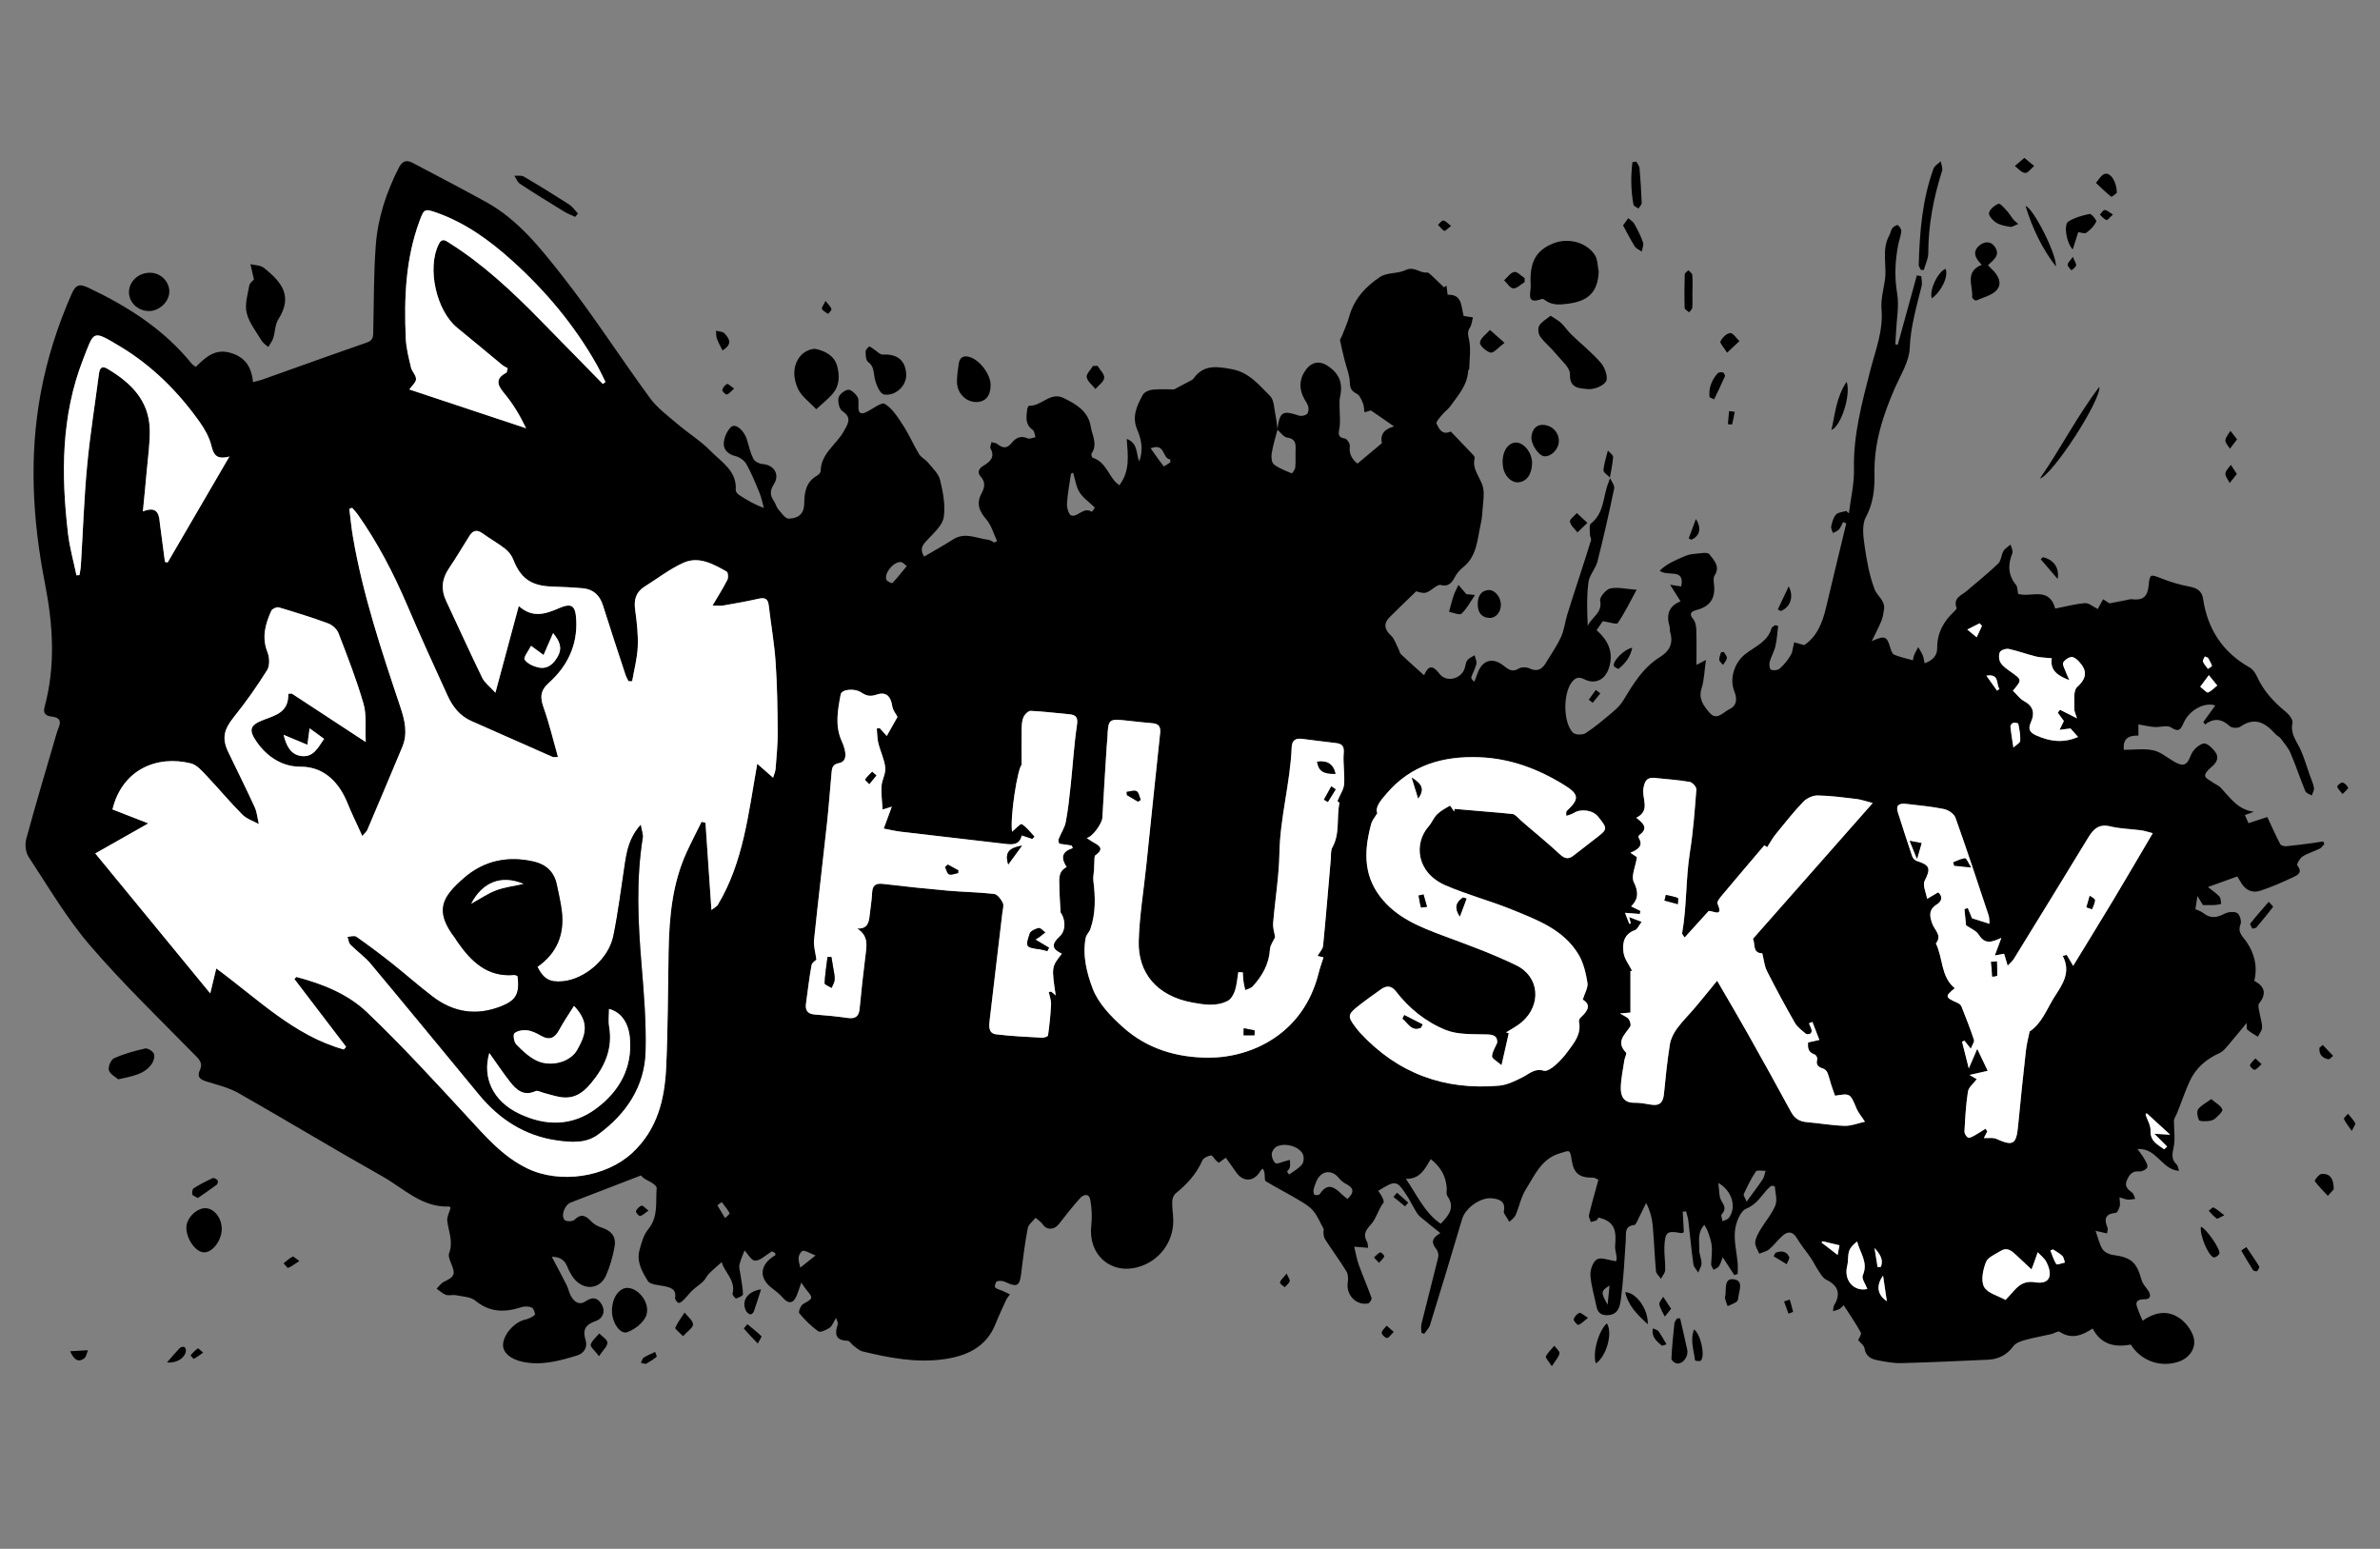 <?xml version="1.0" encoding="utf-8"?>
<!-- Generator: Adobe Illustrator 28.1.0, SVG Export Plug-In . SVG Version: 6.00 Build 0)  -->
<svg version="1.1" id="Layer_1" xmlns="http://www.w3.org/2000/svg" xmlns:xlink="http://www.w3.org/1999/xlink" x="0px" y="0px"
	 viewBox="0 0 914.81 595.28" style="enable-background:new 0 0 914.81 595.28;" xml:space="preserve">
<rect x="0" y="0" width="914.81" height="595.28" fill="#808080" stroke="none"/>
<style type="text/css">
	.st0{fill:#FFFFFF;}
</style>
<g>
	<path d="M618.79,183.61c0.59,1.39,1.9,2.93,1.65,4.15c-1.95,9.4-4.06,18.77-6.43,28.07c-0.7,2.76-3.1,5.19-3.45,7.93
		c-0.7,5.51-0.54,11.13-0.26,16.8c1.39-3.35,5.75-4.94,4.75-9.72c-0.27-1.3,2.24-4.29,3.89-4.66c2.82-0.63,5.96,0.2,10.14,0.49
		c-2.52,4.62-4.6,8.9-7.25,12.8c-0.44,0.65-3.34-0.38-5.77-0.72c-0.41,0.6-1.4,2.05-2.38,3.48c5.08,4.4,6.58,9.29,4.63,14.85
		c-1.52,4.32-5.32,6.05-9.38,3.98c-2.23-1.13-3.55-0.5-4.88,1.3c-3.27,4.41-3.22,15.44,0.56,19.24c0.87,0.88,3.69,0.95,4.84,0.21
		c3.68-2.4,7.05-5.28,10.42-8.12c1.51-1.27,3.01-2.72,4.02-4.39c3.85-6.39,7.66-12.76,14.25-16.82c3.57-2.2,5.12-5.25,3.84-9.46
		c-0.22-0.72-0.04-1.56-0.25-2.29c-1.3-4.39-0.34-7.8,4.24-9.6c-1.24-1.97-2.34-3.71-4.02-6.38c2.16,0.33,3.17,0.48,4.27,0.64
		c1.49-7.31-5.34-3.55-8.28-6.06c2.81-2.71,6.16-4.05,9.42-5.47c1.16-0.51,2.45-0.86,3.71-0.95c2.05-0.16,5.21-0.87,5.95,0.11
		c1.61,2.16,4.38,4.65,2.01,8.19c-0.58,0.88-0.3,2.44-0.18,3.66c0.52,5.12-1.58,8.21-6.59,9.54c-2.11,0.56-3.29,1.32-1.36,3.66
		c0.84,1.02,1.08,2.75,1.12,4.17c0.14,4.43,0.05,8.87,0.05,13.31c0.48-0.25,1.51-0.78,3.65-1.89c-0.61,4.23-0.67,7.77-1.7,11
		c-1.31,4.1,1.02,6.86,3.11,9.3c2.78,3.24,5.38-0.38,7.77-1.48c2.83-1.3,2.78-4.18,1.75-6.71c-1.99-4.89-0.02-11.03,4.12-14.32
		c3.69-2.93,8.66-4.7,10.15-9.96c0.14-0.49,0.89-0.8,1.36-1.19c0.4,0.08,0.8,0.17,1.2,0.25c-0.33,2.6-0.46,5.24-1.05,7.78
		c-0.49,2.1-1.67,4.03-2.23,6.13c-0.25,0.92,0.01,2.75,0.51,2.94c0.95,0.36,2.58,0.24,3.31-0.39c2.01-1.76,3.7-3.89,4.74-6.13
		c0.29-1.34,0.58-2.68,0.87-4.02c1.14,0.32,2.28,0.64,3.86,1.09c4.82-3.2,7.01-8.52,8.39-14.4c2.54-10.81,5.18-21.6,7.78-32.39
		c-0.4-0.17-0.81-0.35-1.21-0.52c-0.52,0.96-0.89,2.04-1.59,2.84c-0.57,0.64-1.53,0.94-2.31,1.39c-0.25-0.86-0.85-1.81-0.68-2.58
		c0.36-1.59,0.8-3.4,1.84-4.53c0.83-0.91,2.6-0.95,3.95-1.37c0.33,0.3,0.67,0.61,1,0.91c0.7-5.68,2.09-11.37,1.96-17.03
		c-0.3-13.07,3.08-25.45,6.25-37.84c2-7.8,5.05-15.24,4.34-23.59c-0.3-3.62,0.71-7.37,1.28-11.04c0.9-5.75-1.38-11.81,1.72-17.35
		c0.5-0.89,0.59-2.03,1.19-2.81c0.46-0.6,1.79-1.31,2.09-1.1c0.68,0.5,1.39,1.58,1.32,2.35c-0.16,1.76-0.85,3.47-1.19,5.23
		c-1.2,6.2-1.48,12.3-0.4,18.67c0.8,4.68-0.19,9.67-0.4,14.53c-0.07,1.68-0.2,3.36-0.31,5.03c0.32,0.04,0.63,0.09,0.95,0.13
		c2.44-8.88,4.89-17.76,7.33-26.63c0.57,0.1,1.13,0.2,1.7,0.3c0.07,1.24,0.43,2.55,0.15,3.7c-1.94,7.9-4.25,15.61-4.59,23.96
		c-0.2,5.08-3.4,10.11-5.57,15.03c-4.68,10.63-8.2,21.45-7.97,33.29c0.11,5.72-0.43,11.27-3.34,16.7
		c-1.56,2.91-0.98,7.31-0.47,10.91c0.81,5.67,1.84,11.43,3.85,16.74c0.97,2.55,4.13,4.32,3.62,7.74c-0.22,1.49-0.45,3.03-1.01,4.41
		c-0.96,2.37-2.18,4.64-3.69,7.78c5.03-2.27,5.79-1.87,7.08,2.41c0.31,1.02,0.73,2.46,1.5,2.79c2.18,0.94,4.56,1.41,7.24,2.17
		c0.04-0.19,0.14-1.16,0.48-2.03c0.41-1.05,1.04-2.02,1.57-3.02c0.57,1.03,1.24,2.02,1.69,3.1c0.37,0.9,0.48,1.9,0.76,3.1
		c3.08-1.12,4.85-2.89,4.83-5.95c-0.04-5.65,2.42-10.09,6.41-13.85c0.44-0.42,1.16-1.14,1.04-1.46c-1.45-3.85,1.82-4.79,3.86-6.52
		c4.09-3.48,8.29-6.86,12.15-10.57c1.14-1.1,1.13-3.31,2.01-4.8c0.6-1.02,1.81-1.67,2.75-2.48c0.25,1.12,1.02,2.45,0.66,3.33
		c-1.75,4.37-1.72,8.34,1.4,12.16c0.64,0.78,0.54,2.16,0.81,3.45c4.78,1.56,11.92-3.02,14.28,5.66c3.9-0.76,7.63-1.78,11.43-2.08
		c1.49-0.12,3.11,1.37,4.91,2.25c0.63-1.15,1.27-2.32,2.06-3.75c1.08,0.69,1.99,1.28,2.45,1.57c2.52-0.49,4.63-0.91,6.74-1.31
		c0.61-0.12,1.25-0.35,1.85-0.27c4.21,0.53,6.04-0.92,6.45-5.21c0.43-4.51,0.68-4.48,4.76-2.85c3.54,1.42,7.27,2.52,11.01,3.22
		c2.94,0.55,4.73,1.74,5.17,4.72c1.75,11.66,7.55,20.52,17.92,26.37c1.22,0.69,2.22,2.16,2.82,3.5c2.5,5.54,6.46,9.77,11.09,13.56
		c1.24,1.01,2.79,3.04,2.53,4.24c-0.93,4.34,1.78,7.22,3.28,10.64c1.3,2.98,2.21,6.14,3.29,9.22c0.59,1.68,1.38,3.33,1.68,5.06
		c0.16,0.91-0.53,1.98-0.83,2.97c-0.85-0.54-2.16-0.9-2.48-1.66c-1.99-4.83-3.62-9.8-5.67-14.6c-0.88-2.06-2.43-3.85-3.79-5.67
		c-0.52-0.7-1.47-1.06-2.06-1.72c-3.8-4.24-7.83-6.72-13.44-2.82c-0.92,0.64-3.23,0.59-4-0.12c-3.02-2.79-6.02-3.43-9.59-0.7
		c-0.22-0.32-0.44-0.64-0.66-0.96c1.53-2.12,3.07-4.24,4.61-6.36c-3.85-1.36-9.71,1.48-12.01,6.34c-1.24,2.63-1.71,4.25-5.04,2.09
		c-1.5-0.97-4.19,0-6.32-0.15c-1.98-0.14-3.93-0.62-6.19-1c0,1.6,0,2.81,0,4.3c-3.69-0.1-6.08,1.08-5.59,5.47
		c3.89,0,7.73-0.57,11.29,0.18c2.84,0.6,5.34,2.81,7.98,4.33c3.76,2.17,5.03,1.36,6.52-2.52c0.73-1.91,2.96-4,4.86-4.43
		c1.26-0.29,3.63,1.93,4.66,3.55c1.5,2.37-0.09,4.26-2.06,5.87c-0.95,0.77-2.19,2.2-2.01,3.07c0.2,0.97,1.83,1.68,2.88,2.44
		c1.02,0.73,2.29,1.2,3.13,2.09c3.58,3.78,6.5,8.44,12.73,9.23c-1.02,0.37-2.05,0.74-3.47,1.26c0.49,1.1,0.97,2.17,1.39,3.12
		c2.97-0.97,5.65-1.85,7.23-2.36c2.01,4.27,3.39,7.42,5,10.45c0.29,0.54,1.58,0.83,2.36,0.76c3.28-0.29,6.55-0.76,9.82-1.18
		c1.43-0.19,2.86-0.43,4.28-0.65c0.17,0.33,0.34,0.65,0.5,0.98c-0.6,0.61-1.1,1.43-1.83,1.79c-2.18,1.08-4.59,1.75-6.62,3.04
		c-1.04,0.66-2.31,3.03-2,3.4c2.32,2.79-0.04,3.81-1.73,4.61c-4.04,1.9-8.16,3.69-12.38,5.1c-2.91,0.97-5.58,0.01-7.3-2.79
		c-0.59-0.97-1.19-1.93-1.64-2.67c-3.72,1.34-7.16,2.57-11.28,4.06c1.88,1.52,3.35,2.46,4.46,3.72c0.55,0.63,0.43,1.84,0.62,2.79
		c-0.8,0.14-1.59,0.37-2.4,0.41c-1.43,0.07-2.86,0.02-4.6,0.02c-0.43-0.71-1.06-1.74-2.12-3.48c-0.33,2.16-0.54,3.55-0.76,5.05
		c0.99,0.47,2.14,0.78,2.98,1.47c2.69,2.21,5.22,1.83,8.14,0.32c1.38-0.72,3.67-1,4.89-0.32c1,0.56,1.79,3.17,1.33,4.32
		c-1.32,3.29,0.97,4.78,2.4,6.93c2.89,4.34,4.21,9.12,2.89,14.84c3.69,1.94,5.04,4.74,1.82,8.69c-0.53,0.65-0.06,2.2,0.12,3.31
		c0.32,1.98,1.05,3.94,1.05,5.9c0,1.19-1.05,2.37-1.62,3.56c-1.35-0.87-2.8-1.63-4.01-2.66c-0.4-0.34-0.21-1.39-0.34-2.59
		c-2.73,3.3-5.12,6.27-7.61,9.16c-0.8,0.93-1.73,1.9-2.81,2.39c-5.06,2.28-9.07,5.71-11.4,10.73c-1.88,4.06-3.27,8.34-4.97,12.48
		c-0.47,1.15-1.28,2.17-1.11,3.21c0,3.33,0.54,6.77-0.17,9.94c-0.59,2.64-0.81,4.59,1.24,6.51c0.39,0.37,0.43,1.12,0.88,2.39
		c-6.73-0.42-8.52-8.92-15.98-8.39c1.14,1.62,1.98,2.6,2.59,3.72c0.57,1.05,1.48,2.43,1.17,3.29c-0.29,0.82-2.01,1.7-3,1.6
		c-2.79-0.27-3.9,1.22-4.84,3.41c-1.02,2.39,0.37,3.49,2.01,4.73c0.64,0.49,0.82,1.58,1.21,2.4c-0.93,0.11-1.86,0.37-2.77,0.3
		c-0.94-0.07-1.85-0.47-3.29-0.87c0.07,1.5,0.34,2.52,0.1,3.41c-0.25,0.95-0.92,2.48-1.51,2.53c-4.19,0.37-4.57,2.5-3.16,5.82
		c0.2,0.48-0.11,1.17-0.22,2.09c-1.52-0.34-2.79-0.63-4.4-0.99c0.92,2.59,1.42,5.03,2.64,7.02c0.71,1.15,2.54,2.05,3.97,2.24
		c7.06,0.93,9.18,2.74,11.06,9.63c0.38,1.37,1.45,2.6,2.35,3.78c1.32,1.73,1.37,3.63-0.95,3.62c-4.82-0.01-3.31,2.48-2.41,4.91
		c0.38,1.03,0.85,2.02,1.42,3.35c4.99-3.48,9.96-4.15,14.57-0.71c2.11,1.58,4,4.09,4.87,6.57c1.49,4.23-1.15,8.34-5.52,9.86
		c-6.96,2.41-14.51-0.23-18.46-6.56c-6.08,1.15-11.42,0.07-14.67-6.17c-4.23,2.82-8.26,4.22-12.74,1.23
		c-0.57-0.38-2.01,0.66-3.08,0.9c-3.41,0.79-6.87,1.39-10.25,2.32c-1.58,0.44-3.49,1.1-4.37,2.31c-2.5,3.42-5.75,5.06-9.81,5.24
		c-11.14,0.5-22.27,1.02-33.42,1.31c-2.91,0.08-5.86-0.54-8.76-1.05c-2.65-0.47-4.81-1.53-5.28-4.74c-0.15-1.04-1.46-1.9-2.4-3.04
		c0.3-0.81,1.38-2.27,1.01-2.93c-1.95-3.54-4.26-6.88-6.59-10.5c-0.75,0.67-1.14,1.2-1.67,1.47c-0.75,0.38-1.6,0.56-2.41,0.83
		c0.12-0.76,0.03-1.65,0.4-2.26c2.67-4.45,1.59-7.62-3.09-9.89c-1.23-0.6-2.07-2.15-2.91-3.38c-1.06-1.56-1.86-3.3-2.91-4.87
		c-1.72-2.54-3.76-4.89-5.31-7.52c-1.59-2.7-3.41-3.01-5.59-1.09c-1.82,1.6-3.26,3.63-5.11,5.19c-1.03,0.87-2.55,1.16-3.85,1.72
		c-0.57-1.44-1.65-2.91-1.56-4.3c0.11-1.66,1.06-3.35,1.95-4.85c1.89-3.19,4.46-6.08,5.81-9.46c0.83-2.09-0.09-4.87-0.22-7.34
		c-0.46-0.05-0.92-0.1-1.38-0.16c-0.59,0.55-1.23,1.06-1.76,1.66c-2.36,2.67-4.05,5.61-7.91,7.18c-2.25,0.92-3.92,5.32-4.26,8.34
		c-0.46,4.07,0.66,8.31,1.02,12.48c0.12,1.39,0.02,2.81,0.02,4.21c-0.43,0.16-0.86,0.32-1.29,0.47c-1.43-2.2-2.86-4.4-4.47-6.86
		c-0.49,1.24-0.79,2.47-1.45,3.47c-0.41,0.63-1.36,0.91-2.07,1.34c-0.33-0.74-0.98-1.5-0.93-2.2c0.53-6.83,0.51-7.52-1.29-12.58
		c-0.24-0.68-0.68-1.3-1.32-2.5c-2.82,3.08-1.84,6.47-1.96,9.5c-0.07,1.75,0.87,3.52,0.88,5.28c0.01,1.18-0.82,2.37-1.28,3.56
		c-0.64-1.06-1.7-2.06-1.86-3.19c-0.77-5.57-1.28-11.18-1.95-16.76c-0.14-1.2-0.56-2.37-0.85-3.55c-0.43,0.04-0.86,0.07-1.29,0.11
		c0.14,2.68,0.29,5.36,0.43,7.92c-0.54,0.19-0.8,0.38-1.01,0.33c-5.46-1.05-6.23-0.52-6.48,5.34c-0.12,2.93,0.43,5.88,0.32,8.81
		c-0.04,1.15-1.06,2.26-1.64,3.39c-0.66-0.98-1.81-1.92-1.91-2.95c-0.54-5.86-0.72-11.76-1.26-17.62c-0.26-2.84-1.03-5.63-2.5-8.59
		c-0.99,2.01-1.95,4.04-2.97,6.04c-0.46,0.89-0.99,2.38-1.61,2.45c-3.83,0.43-3.11,3.13-3.26,5.63c-0.48,7.5-0.88,15.02-1.83,22.46
		c-0.35,2.76-0.82,6.38-5.09,6.57c-2.41,0.11-3.87-0.84-4.35-3.32c-0.78-4.02-2.08-8-2.33-12.04c-0.13-2.07,0.98-5.24,2.54-6.11
		c1.63-0.91,4.46,0.36,7.3,0.74c-0.03,0.16,0.3-0.61,0.25-1.35c-0.11-1.53-0.71-3.07-0.59-4.56c0.38-4.84,0.53-9.43-6.51-10.89
		c0.09-0.2-0.02,0.61-0.49,0.94c-0.64,0.45-1.54,0.54-2.33,0.78c-0.26-0.9-0.91-1.89-0.72-2.68c1.06-4.43,2.33-8.81,3.62-13.55
		c-0.6-0.25-1.37-0.84-2.13-0.82c-5.16,0.08-7.33-1.63-8.12-6.63c-0.69-4.34-0.57-3.96-4.74-2.67c-7.02,2.17-9.49,8.42-12.87,13.74
		c-1.88,2.96-2.54,6.67-3.96,9.94c-0.45,1.03-1.58,1.75-2.4,2.61c-0.69-1.11-1.4-2.22-2.06-3.35c-0.12-0.2-0.09-0.51-0.05-0.76
		c0.69-3.68-1.5-4.6-4.54-4.94c-4.39-0.49-10.25,3.68-11.52,7.98c-4.02,13.59-8.14,27.16-12.33,40.7c-0.39,1.25-1.47,2.28-2.23,3.41
		c-0.36-0.14-0.73-0.28-1.09-0.42c0-1.15-0.23-2.36,0.04-3.45c2.11-8.54,4.36-17.04,6.43-25.58c0.23-0.94-0.11-2.35-0.73-3.11
		c-1.82-2.23-2.07-4.1,1.56-6.15c-2.94-2.37-5.45-4.3-7.85-6.37c-0.83-0.72-1.42-1.77-2-2.74c-1.05-1.75-1.91-3.63-3.04-5.33
		c-3.92-5.93-4.22-5.96-11.01-1.81c0.53,0.81,1.13,1.57,1.54,2.43c0.31,0.67,0.78,1.76,0.49,2.14c-2.01,2.6-2.8,6.14-4.79,8.32
		c-2.24,2.45-3.09,4.05-1.47,6.86c0.28,0.48,0.19,1.17,0.33,2.15c-1.62-0.13-2.94-0.24-5.32-0.43c0.64,2.61,1,4.87,1.76,6.98
		c1.55,4.28,3.38,8.45,4.9,12.73c0.18,0.51-0.74,1.98-1.32,2.09c-4.59,0.89-8.51-3.28-7.83-7.92c0.21-1.41,0.22-3.2-0.47-4.34
		c-2.58-4.23-5.57-8.2-8.23-12.39c-0.68-1.08-0.72-2.57-0.52-3.93c-1.33-2.38-2.37-5-4.09-7.05c-1.47-1.75-3.64-2.99-5.66-4.19
		c-4.13-2.45-8.4-4.66-12.52-7.12c-0.46-0.27-0.36-1.55-0.43-2.37c-0.07-0.79-0.01-1.6-0.86-2.53c-0.3,0.36-0.65,0.7-0.89,1.1
		c-2.46,4.13-6.65,4.19-9.35,0.16c-1.19-1.78-2.48-3.5-3.84-5.42c-1.08,0.78-1.87,1.34-2.68,1.93c-0.42-0.32-0.73-0.51-0.99-0.77
		c-0.71-0.72-1.54-2.16-2.06-2.05c-1.21,0.25-2.87,0.98-3.3,1.97c-2.27,5.22-5.95,9.14-10.27,12.66c-0.78,0.64-1.27,2.04-1.3,3.11
		c-0.07,2.29,0.32,4.6,0.39,6.9c0.27,8.57-5.41,16.13-13.7,18.34c-10.53,2.8-19.04-4.94-17.8-15.91c0.37-3.26,0.2-6.68-0.36-9.91
		c-0.45-2.62-2.55-2.29-3.97-0.7c-2.83,3.18-5.49,6.51-8.08,9.89c-1.78,2.32-4.75,2.45-6.21,0.22c-0.68-1.03-1.85-1.74-2.8-2.59
		c-1.04,1.33-2.72,2.53-3,4c-1.08,5.66-1.8,11.4-2.48,17.12c-0.62,5.19-1.53,5.72-6.32,3.49c-0.89-0.41-2.17-0.49-3.07-0.16
		c-0.48,0.17-0.97,1.97-0.67,2.29c0.67,0.7,1.83,0.91,2.79,1.33c0.98,0.44,1.94,0.9,2.91,1.35c-0.52,0.77-1.17,1.49-1.55,2.33
		c-1.39,3.01-2.79,6.03-4.02,9.11c-3.59,9.01-11.28,12.31-19.88,13.51c-10.55,1.47-20.98-0.51-31.24-3.02
		c-1.25-0.31-2.33-1.38-3.43-2.18c-0.81-0.59-1.5-1.89-2.26-1.91c-5.02-0.11-4.95-2.89-3.75-6.49c0.12-0.36-0.25-0.88-0.7-2.29
		c-1.1,1.76-1.54,3.17-2.5,3.8c-1.26,0.83-3.55,1.91-4.32,1.37c-2.74-1.94-5.17-4.4-7.35-6.98c-0.4-0.47,0.58-3.01,1.52-3.54
		c3.85-2.17,3.97-2.18,1.16-5.54c-0.56-0.67-1.01-1.42-1.88-2.68c-0.72,2.03-1.21,3.68-1.89,5.24c-1.28,2.91-3.12,3.01-5.2,0.59
		c-1.2-1.4-2.71-2.58-4.19-3.7c-4.81-3.64-4.8-8.33,0.09-11.88c0.41-0.3,0.84-0.55,1.24-0.81c-0.04-0.33,0.01-0.68-0.12-0.78
		c-0.71-0.51-1.46-0.95-1.78-0.28c-1.98,1.16-3.98,3.24-5.94,3.19c-1.48-0.03-2.9-2.76-4.01-3.93c-0.43,1.13-1.42,3.21-1.96,5.4
		c-0.29,1.19,0.19,2.57,0.37,3.86c0.35,2.53,0.91,5.06,0.97,7.6c0.01,0.55-1.65,1.31-2.65,1.6c-0.28,0.08-1.48-1.35-1.35-1.86
		c1.29-5.29-3.33-8.38-4.17-12.12c-1.61,1.44-3.33,2.86-4.88,4.43c-0.88,0.88-1.37,2.15-2.26,3.01c-1.27,1.23-2.8,2.19-4.1,3.4
		c-1.17,1.09-2.12,2.41-3.26,3.54c-0.58,0.58-1.41,1.36-2.05,1.3c-0.54-0.05-1.46-1.28-1.37-1.85c0.55-3.47-1.69-4.04-4.25-4.59
		c-2.17-0.46-5.32-0.55-6.21-1.95c-2.18-3.47-4.43-7.42-3.24-11.87c0.75-2.8,1.59-5.89,3.37-8.04c3.98-4.83,2.77-10.46,3.25-15.83
		c0.06-0.68-1.26-1.69-2.14-2.21c-1.21-0.72-2.61-1.12-3.92-2.63c-9,3.47-18,6.94-27,10.4c-2.26,0.87-3.9,5.03-2.32,6.73
		c0.6,0.64,3.06,0.61,3.74-0.06c2.58-2.56,4.37-1.68,6.46,0.56c0.96,1.03,2.36,1.86,3.71,2.29c4.09,1.29,6.02,3.56,5.24,7.66
		c-0.71,3.75-1.75,7.54-3.32,11c-2.4,5.27-8.46,5.69-12.23,1.06c-1.11-1.37-1.94-3.04-2.62-4.68c-1.14-2.78-3.21-3.71-5.92-3.71
		c1.95,3.71,3.88,7.27,5.7,10.89c0.63,1.25,0.89,2.69,1.52,3.94c1.26,2.47,3.27,4,5.87,2.22c2.74-1.87,4.66-1.19,6.08,1.27
		c1.62,2.8,0.32,5.49-2.24,6.37c-4.06,1.38-5.19,3.34-3.92,7.43c0.81,2.62-0.62,4.99-3.26,5.8c-6.75,2.08-13.59,3.95-20.76,2.5
		c-4.73-0.96-7.66-3.46-7.73-6.35c-0.1-3.95,4.31-8.99,8.44-9.9c1.36-0.3,2.74-0.97,3.8-1.85c0.26-0.22-0.44-2.48-1.15-2.79
		c-1.16-0.51-2.8-0.55-4.03-0.15c-6.34,2.05-12.13,2.07-17.69-2.51c-1.84-1.52-4.95-1.57-7.52-2.1c-1.23-0.25-2.67,0.26-3.81-0.15
		c-1.31-0.46-2.39-1.55-3.57-2.36c0.93-0.9,1.71-2.12,2.82-2.65c4.09-1.94,4.51-2.94,2.78-7.01c-0.53-1.25-1.2-2.92-0.79-4.01
		c1.65-4.34-0.22-8.29-0.72-12.41c-0.19-1.57,0.82-3.28,1.28-4.93c-0.15-0.2-0.31-0.57-0.46-0.57
		c-10.53,0.49-17.56-6.97-25.75-11.58c-18.54-10.43-36.75-21.46-55.24-31.98c-3.73-2.12-8.1-3.17-12.25-4.45
		c-2.52-0.78-3.94-1.7-2.61-4.58c0.88-1.92,0.3-3.33-1.33-4.99c-13.82-14.1-28.1-27.82-40.95-42.77
		c-8.96-10.42-16.01-22.51-23.62-34.05c-1.16-1.76-1.46-4.79-0.89-6.88c3.55-13.11,7.46-26.13,11.26-39.18
		c0.36-1.23,0.71-2.47,1.2-3.65c1.07-2.57,0.26-3.84-2.49-4.17c-2.1-0.25-3.69-0.92-2.93-3.71c4.28-15.84,3.26-31.59,0.13-47.58
		c-4.76-24.32-6.16-48.89-1.54-73.46c2.45-13.02,6.46-25.59,11.82-37.74c1.48-3.35,2.83-4.06,6.27-2.44
		c15.24,7.2,29.2,16.06,39.94,29.35c0.3,0.38,0.78,0.61,1.5,1.15c3.67-3.65,7.44-7.14,13.33-5.4c5.24,1.55,8.05,4.87,8.66,11.26
		c1.24-0.33,2.44-0.57,3.57-0.97c13.41-4.76,26.79-9.61,40.24-14.26c2.54-0.88,2.37-2.53,2.42-4.49
		c0.26-11.02,0.14-22.08,0.98-33.06c0.8-10.43,4.09-20.32,8.87-29.68c1.29-2.54,2.94-3.06,5.26-1.83
		c9.39,4.95,18.8,9.87,28.11,14.98c12.43,6.82,21.1,17.85,29.55,28.61c11.86,15.09,22.23,31.34,33.59,46.83
		c2.82,3.84,6.88,6.81,10.56,9.95c4.19,3.58,8.98,6.53,12.81,10.45c4.14,4.24,10.12,7.6,9.59,14.98c-0.04,0.58,0.64,1.43,1.21,1.8
		c2.87,1.88,5.81,3.65,9.61,5.06c-0.55-1.95-0.92-3.96-1.68-5.82c-1.54-3.76-3.08-7.54-5.06-11.07c-0.77-1.38-2.58-2.65-4.15-3.03
		c-2.83-0.69-4.64-2.43-4.53-4.93c0.09-2.15,1.22-4.71,2.74-6.22c1.71-1.7,5.13,1.19,6.23,5.01c0.7,2.44,1.28,4.97,2.42,7.2
		c0.52,1.01,2.24,1.88,3.47,1.97c4.39,0.29,6.82,3.95,4.4,7.76c-1.61,2.53-1.52,4.33,0.06,6.55c0.66,0.93,0.87,2.21,1.6,3.05
		c1.22,1.4,2.74,3.69,4.06,3.64c4.18-0.16,5.93-2.26,5.96-5.98c0.03-4.29,0.73-8.17,4.89-10.55c0.62-0.35,1.4-1.14,1.41-1.74
		c0.09-6.81,6.05-10.17,8.9-15.33c1.51-2.74,3.34-5.17-0.58-7.76c-1.17-0.77-1.79-3.52-1.44-5.1c0.28-1.3,2.26-2.9,3.66-3.08
		c1.09-0.15,2.82,1.44,3.58,2.67c0.64,1.05,0.38,2.71,0.38,4.09c0.01,2.21,0.99,2.78,2.93,1.87c2.49-1.17,5.97-4,7.23-3.22
		c2.94,1.82,5.05,5.21,7.03,8.26c2.29,3.53,3.95,7.45,6.14,11.06c0.78,1.29,2.44,2.02,3.42,3.23c1.72,2.13,4.04,4.22,4.65,6.69
		c1.13,4.63,2.08,9.64,1.43,14.25c-0.42,3.02-3.54,5.85-5.89,8.35c-1.84,1.96-3.72,3.47-1.66,6.87c3.81-2.25,7.53-4.3,11.1-6.59
		c4.58-2.95,9.02-0.4,13.5,0.11c0.82,0.09,1.58,0.71,2.37,1.09c0.35-0.2,0.7-0.4,1.06-0.6c-1.33-2.79-2.17-6-4.11-8.27
		c-2.75-3.2-3.97-6.1-1.87-10.03c1.1-2.07,1.7-4.2-0.26-6.39c-1.5-1.68-0.88-3.14,1.12-4.34c2.39-1.42,4.44-3.18,2.61-6.51
		c-0.32-0.58,0.21-1.63,0.35-2.47c0.76,0.23,1.67,0.27,2.25,0.72c2.04,1.6,3.69,1.9,5.54-0.43c1.48-1.87,3.45-2.96,6.11-1.74
		c0.78,0.36,2.01-0.27,3.04-0.45c-0.35-0.96-0.41-2.33-1.09-2.81c-3.05-2.15-2.44-5.1-2.09-8.02c0.06-0.47,0.48-1.29,0.69-1.27
		c4.73,0.32,8.08-5.51,13.33-2.93c4.83,2.38,9.44,5.09,10.37,10.92c0.54,3.38,2.76,6.83,0.33,10.38c-0.22,0.33,0.13,1.56,0.44,1.65
		c4.57,1.41,5.8,5.88,8.48,9.02c0.39,0.46,0.92,0.81,1.75,1.53c4.18-5.46,3.31-11.52,2.84-17.81c4.44,1.66,3.53,5.74,4.8,8.67
		c1.6-4.27,0.92-8.35-0.75-12.18c-2.19-5.03-0.12-9.26,2.12-13.41c0.58-1.07,2.44-1.89,3.79-2.01c3.16-0.29,6.37-0.09,8.24-0.09
		c2.82-1.49,4.7-2.48,6.57-3.48c0.33-0.18,0.69-0.39,0.9-0.69c3.88-5.52,9.07-4.64,14.73-3.61c6.63,1.21,10.45,6.09,14.68,10.28
		c1.65,1.64,1.57,5.07,2.15,7.71c0.37,1.71,0.5,3.47,0.73,5.2c-0.77,3.05-1.73,6.06-2.24,9.15c-0.23,1.38-0.04,3.54,0.83,4.23
		c1.99,1.56,4.5,2.48,6.88,3.48c0.13,0.05,1.29-1.47,1.36-2.32c0.21-2.29,0.03-4.61,0.12-6.92c0.1-2.42-0.22-4.11-3.27-4.53
		c-1.36-0.19-2.5-1.98-3.74-3.05c0.9-6.86,1.96-7.5,8.25-5.39c0.9,0.3,2.33,0.03,3.08-0.54c0.58-0.45,0.76-1.85,0.59-2.72
		c-0.22-1.08-0.95-2.08-1.52-3.07c-2.23-3.93-2-7.94,0.71-11.48c2.14-2.8,5.14-3.32,8.07-1.41c4.69,3.05,6.12,6.75,4.89,12.14
		c-0.27,1.19-0.16,2.49-0.16,3.73c0,2.69,0.39,5.44-0.04,8.06c-0.36,2.21-0.81,3.64,2.12,4.13c0.8,0.13,1.98,1.99,1.86,2.92
		c-0.4,3.13,0.98,5.11,2.95,6.69c3.07-2.57,5.97-4.98,8.85-7.4c0.19-0.16,0.54-0.4,0.51-0.54c-0.73-3.53,1.23-5.42,4.7-6.34
		c-3.24-2.24-5.84-4.04-8.89-6.15c-0.26,0.07-1.37,0.4-2.49,0.72c-0.18-1.19-0.15-2.46-0.6-3.53c-0.56-1.33-1.25-3.04-2.38-3.61
		c-2.02-1.03-2.6-2.08-2.65-4.41c-0.07-2.81-1.28-5.58-1.97-8.37c-0.63-2.56-1.28-5.12-1.78-7.7c-0.1-0.51,0.5-1.13,0.72-1.72
		c0.95-2.48,2.08-4.9,2.79-7.45c1.87-6.77,6.38-11.64,11.92-15.27c2.67-1.76,6.8-1.16,9.79-2.61c3.24-1.57,5.4,1.23,8.18,0.95
		c0.56-0.06,1.26,0.67,1.79,1.15c1.62,1.49,3.19,3.03,4.77,4.55c0.31-0.23,0.61-0.47,0.92-0.7c0.14,1.1,0.29,2.2,0.47,3.54
		c5.65-0.24,5.12,4.34,6.16,8.15c0.88,0.14,1.94,0.3,3.57,0.56c-0.41,1.45-0.5,2.88-1.18,3.93c-1.1,1.69-0.68,2.94-0.29,4.82
		c0.72,3.55,0.11,7.37,0.03,11.08c0,0.21-0.39,0.42-0.4,0.63c-0.27,5.57-3.86,9.48-6.86,13.66c-0.86,1.2-2.17,2.08-3.11,3.24
		c-0.9,1.09-2.52,2.81-2.2,3.46c0.93,1.88,2.05,4.45,5.17,3.15c0.34-0.14,0.74-0.11,0.37-0.06c3.06,3.19,5.79,6.01,8.49,8.87
		c0.33,0.35,0.72,0.95,0.63,1.31c-1.14,4.5,2.48,7.6,3.26,11.46c0.52,2.58-0.03,5.39-0.21,8.1c-0.12,1.87-0.26,3.77-0.68,5.59
		c-1.37,5.97-1.38,12.48-6.86,16.83c-1.27,1.01-2.41,2.37-3.16,3.81c-1.21,2.31-2.59,3.71-5.43,2.95c-0.59-0.16-1.48,0.35-2.07,0.77
		c-3.66,2.65-3.77,2.69-7.33,1.67c-3.64,3.53-6.96,6.7-10.21,9.94c-2.44,2.45-1.97,4.76,0.53,7.07c1.39,1.28,1.99,3.44,2.92,5.21
		c0.34,0.66,0.43,1.53,0.93,2c2.77,2.62,5.64,5.14,8.86,8.05c1.94-4.46,3.62-3.49,6.02-0.46c2.6,3.29,8.18,1.89,9.54-2.04
		c0.38-1.09,0.42-2.39,1.07-3.26c0.64-0.87,1.85-1.31,2.81-1.94c0.25,1.12,0.89,2.33,0.67,3.35c-0.37,1.71-1.34,3.28-1.92,4.96
		c-0.16,0.47,0.15,1.11,1.13,1.87c0.41-1.06,0.85-2.12,1.22-3.19c1.72-5,5.64-6.32,9.82-3.14c1.87,1.42,3.38,2.93,6.03,1.28
		c1.02-0.64,2.97-0.62,4.11-0.08c4.24,1.98,5.69-1.02,7.34-3.75c1.7-2.81,3.61-5.55,4.91-8.54c1.12-2.59,1.43-5.53,2.26-8.26
		c1.57-5.12,3.25-10.21,4.9-15.3c1.44-4.47,2.92-8.92,4.27-13.41c0.18-0.61-0.43-1.41-0.42-2.12c0.01-1.47-0.4-3.68,0.38-4.29
		c5.22-4.09,4.61-10.51,6.76-15.8c0.24-0.59,0.43-1.21,0.65-1.81C618.84,183.57,618.79,183.61,618.79,183.61z M199.4,232.92
		c5.31,4.73,10.21,3.1,15.37,0.86c5.03-2.19,6.42-1.06,6.72,4.39c0.53,9.81-3.42,17.88-10.47,24.22c-3.48,3.12-3.42,5.73-2.03,9.66
		c2.16,6.07,3.63,12.39,5.48,18.89c-1.12,0-1.66,0.15-2.05-0.02c-10.44-4.59-20.88-9.22-31.31-13.84c-4.36-1.93-7.13-5.49-9.02-9.62
		c-5.36-11.65-10.65-23.33-15.69-35.12c-5.21-12.18-11.29-23.86-18.94-34.69c-0.62-0.88-1.4-1.65-2.1-2.47
		c-0.36,0.11-0.72,0.23-1.09,0.34c0.45,3.58,0.77,7.19,1.38,10.75c3.83,22.45,11.05,43.97,18.25,65.49
		c1.72,5.14,2.9,10.14,0.72,15.35c-4.44,10.64-8.93,21.26-13.44,31.87c-0.27,0.63-0.9,1.1-1.94,2.33c-0.36-0.81-0.57-1.29-0.78-1.76
		c-1.64-3.62-3.4-7.18-4.88-10.86c-2.86-7.11-8.37-14.09-18.14-14.03c-6.86,0.04-12.74-3.74-16.77-9.53
		c-3.19-4.58-2.64-6.39,2.44-8.39c4.68-1.84,9.89-2.86,9.7-10.09c0.44-0.04,0.88-0.07,1.32-0.11c9.09,5.95,18.18,11.91,28.44,18.63
		c-0.24-5.45,0.41-10.32-0.83-14.65c-2.65-9.22-6.18-18.19-9.62-27.16c-0.6-1.56-2.36-3.17-3.96-3.76
		c-6.25-2.3-12.62-4.28-19.01-6.17c-0.79-0.23-2.52,0.54-2.85,1.28c-2.31,5.09-3.77,10.23-1.49,15.93c0.8,2.01,0.94,5.18-0.12,6.88
		c-3.92,6.28-8.22,12.36-12.85,18.13c-3.72,4.65-4.65,8.06-2.11,13.37c3.38,7.05,6.9,14.04,10.15,21.16
		c0.92,2.01,1.09,4.35,1.61,6.54c-2.14-1.19-4.7-1.98-6.36-3.66c-4.77-4.81-9.11-10.05-13.78-14.97c-1.74-1.83-3.7-4.13-5.94-4.69
		c-13.31-3.31-26.52,2.54-30.18,17.69c4.23,1.65,8.51,3.31,13.78,5.36c-7.44,4.22-13.82,7.83-20.38,11.55
		c14.81,18.03,29.18,35.52,44.18,53.79c0.94-3.88,1.57-6.49,2.32-9.59c16.03,11.75,29.86,25.82,49.02,31.15
		c0.3-0.34,0.59-0.68,0.89-1.02c-6.63-8.69-13.26-17.38-19.89-26.07c0.26-0.26,0.52-0.52,0.78-0.78
		c9.97,2.61,19.73,6.48,27.12,13.53c13.42,12.8,25.97,26.52,38.57,40.15c6.96,7.54,13.49,15.26,23.06,19.9
		c12.45,6.03,30.1,3.48,40.26-5.89c9.77-9.01,12.54-20.64,13.12-33c0.7-14.86,0.65-29.75,0.93-44.62
		c0.25-13.02,1.39-25.88,6.9-37.93c1.82-3.98,3.85-7.86,5.78-11.78c0.5,0.13,1,0.25,1.5,0.38c0.74,10.9,1.49,21.79,2.29,33.52
		c1.45-1.12,2.1-1.4,2.39-1.89c9.9-16.43,11.81-35.18,15.21-54.31c2.29,2.01,4.01,3.52,6.09,5.35c0.43-1.47,0.89-2.4,0.96-3.36
		c0.35-4.73,0.85-9.46,0.82-14.19c-0.07-8.97-0.19-17.95-0.81-26.9c-0.5-7.27-1.8-14.48-2.63-21.73c-0.3-2.58-1.44-3.17-3.89-2.61
		c-4.5,1.02-9.05,1.82-13.59,2.61c-1.13,0.2-2.32,0.03-4.14,0.03c2.2-3.74,4.12-6.75,5.72-9.92c0.42-0.83,0.26-2.84-0.28-3.15
		c-5.18-2.91-10.73-6.05-16.68-3.35c-5.27,2.39-9.96,6.05-14.9,9.15c-3.37,2.12-4.13,5.11-3.59,8.95c0.65,4.68,1.18,9.45,0.99,14.15
		c-0.19,4.44-1.39,8.83-2.15,13.24c-0.46,0-0.93,0-1.39,0c-0.4-0.84-0.9-1.65-1.19-2.52c-2.92-8.89-5.85-17.77-8.67-26.69
		c-1.22-3.86-3.71-6.14-7.69-6.51c-4.07-0.38-8.17-0.52-12.26-0.68c-7.73-0.31-11.76-3.27-14.5-10.38c-0.6-1.56-1.81-3.1-3.14-4.14
		c-2.72-2.12-5.77-3.81-8.57-5.84c-2.1-1.53-3.7-1.37-5.09,0.84c-2.65,4.24-5.21,8.54-8,12.68c-2.69,4-3.05,8.01-1,12.36
		c4.63,9.85,9.11,19.77,13.87,29.56c0.92,1.89,2.85,3.28,5.07,5.74C193.57,254.57,196.38,244.14,199.4,232.92z M344.97,275.55
		c-0.69-1.34-1.79-2.61-2-4.03c-0.61-4.03-2.39-5.79-6.11-4.54c-2.38,0.8-3.85,0.47-5.83-0.84c-2.68-1.77-7.54-1.18-7.9,0.71
		c-1.13,5.96-2.28,12.06,0.35,17.88c2.07,4.58,2.1,7.95-0.97,8.54c-2.53,0.49-2.73,1.87-2.89,3.64c-0.6,6.43-1.04,12.88-1.74,19.29
		c-1.63,15.04-3.45,30.06-5,45.1c-0.23,2.27,0.53,4.63,0.91,7.55c-0.17,0.18-1.66,1.02-1.86,2.11c-0.91,4.84-1.44,9.76-2.13,14.65
		c-0.38,2.68,0.55,4.11,3.43,4.31c4.22,0.3,8.44,0.72,12.63,1.32c2.97,0.42,4.26-0.66,4.54-3.59c0.65-6.77,1.38-13.53,2.23-20.27
		c0.49-3.87,1.31-7.7-3.2-10.52c3.99,0.22,4.52-2.26,4.81-4.96c0.32-2.93,0.82-5.86,0.96-8.8c0.14-2.88,1.4-3.72,4.19-3.39
		c8.24,0.97,16.5,1.86,24.77,2.59c5.97,0.53,11.99,0.57,17.94,1.27c1.26,0.15,2.63,2.01,3.33,3.4c0.5,0.99,0,2.51-0.15,3.78
		c-1.62,13.75-3.28,27.5-4.88,41.25c-0.27,2.3-0.64,5.16,2.53,5.54c5.83,0.71,11.72,0.96,17.59,1.29c0.78,0.04,2.25-0.47,2.3-0.88
		c0.54-3.96,0.97-7.95,1.16-11.94c0.07-1.57-0.57-3.17-0.89-4.75c0.32-0.05,0.63-0.1,0.95-0.15c0.5,0.43,1.01,0.86,1.73,1.48
		c-1.63-10.97-1.63-10.97,2.36-16.04c-3.71-1.75-4.26-3.49-0.86-6.64c2.75-2.55,2.03-7.05,0.38-9.2c-0.2-4.07-0.45-6.87-0.46-9.66
		c0-2.86-0.71-6.04,2.78-7.82c-2.1-3.2-2.22-5.88,2.36-7.25c-0.14-0.33-0.28-0.66-0.41-1c-1.5-0.23-3-0.45-4.8-0.72
		c-0.05-0.3-0.48-1.13-0.26-1.71c0.84-2.23,2.33-4.3,2.77-6.59c0.92-4.75,1.4-9.59,1.92-14.4c0.81-7.58,1.25-15.21,2.37-22.74
		c0.44-2.98-0.17-4.06-2.97-4.31c-4.93-0.44-9.85-1.08-14.79-1.3c-0.91-0.04-2.28,1.31-2.74,2.34c-0.61,1.34-0.71,3-0.74,4.52
		c-0.09,4.43-0.03,8.86-0.03,13.93c-1.52,1.4-4.49,19.93-3.65,25.66c1.18-0.96,3.23-3.23,3.73-2.93c1.91,1.15,3.32,3.13,4.92,4.81
		c-0.29,0.31-0.58,0.62-0.87,0.93c-1.25-0.42-2.5-0.84-4.05-1.36c-0.79,3.42-3.21,3.6-6.01,3.26c-13.49-1.6-26.98-3.12-40.47-4.71
		c-2.06-0.24-4.09-0.75-6.58-1.21c1.13-3.08,2.07-5.62,3.1-8.42c-0.54,0.17-1.77,0.55-3.54,1.1c-0.17-3.08-0.6-6.06-0.41-9.01
		c0.15-2.39,1.69-4.81,1.44-7.09c-0.34-3.2-1.88-6.25-2.67-9.42c-0.45-1.81-0.41-3.74-0.59-5.62c0.38-0.04,0.76-0.09,1.14-0.13
		c0.87,0.96,1.73,1.92,2.69,2.99C342.36,280.17,343.68,277.83,344.97,275.55z M705.34,421.14c-0.49-1.4-1.01-2.79-1.47-4.2
		c-0.5-1.56-0.85-3.18-1.47-4.69c-0.26-0.63-0.95-1.31-1.58-1.51c-1.85-0.59-2.95-1.39-2.31-3.6c0.14-0.5-0.47-1.65-0.96-1.82
		c-3.15-1.06-2.53-3.49-2.58-4.64c1.79-0.4,3.07-0.69,4.35-0.98c-0.89-2.31-1.78-4.62-2.67-6.92c-0.44,0.18-0.88,0.37-1.32,0.55
		c0.36,0.87,0.8,1.72,1.02,2.63c0.1,0.39-0.14,1.15-0.44,1.3c-0.49,0.24-1.39,0.4-1.72,0.12c-1.51-1.28-3.28-2.5-4.23-4.16
		c-3.76-6.55-7.35-13.21-10.76-19.95c-1.01-2-1.21-4.41-1.83-6.86c-3.82,0.01-2.62-3.7-3.58-5.56
		c15.27-17.32,30.29-34.35,46.04-52.2c-2.91-0.74-4.55-1.35-6.24-1.55c-4.96-0.58-9.94-1.27-14.93-1.35
		c-1.86-0.03-4.22,1.06-5.52,2.42c-3.8,3.97-7.22,8.31-10.69,12.58c-1.16,1.43-2.03,3.1-3.19,4.89c-0.1-0.07-0.65-0.45-1.08-0.74
		c-5.39,6.35-10.78,12.65-16.1,19.01c-0.85,1.02-2.24,2.67-1.92,3.4c2.46,5.61-1.8,2.62-3.39,2.85c-3.06,3.37-6.06,6.68-9.25,10.2
		c-0.72-1.18-0.99-1.42-0.96-1.6c1.84-10.34,1.37-20.89,3.01-31.26c1.27-7.97,1.86-16.05,2.47-24.1c0.07-0.93-1.53-2.7-2.57-2.87
		c-4.41-0.75-8.9-1.05-13.36-1.52c-3.06-0.32-3.93,1.07-4.43,4.11c-0.62,3.8,2.88,8.5-2.74,11.19c2.76,2.13,4.76,4.06,1.23,6.61
		c-0.24,0.18-0.48,0.78-0.37,0.96c2.08,3.29-0.22,4.66-3.11,5.88c1.42,0.96,2.42,1.63,2.53,1.71c-0.58,3.67-2.32,7.27-1.24,9.51
		c1.78,3.68,1.96,6.38-0.99,9.41c1.39,0.68,2.46,1.2,3.53,1.72c-0.06,0.4-0.13,0.79-0.19,1.19c-1.58-0.12-3.15-0.25-5.7-0.45
		c0.62,1.64,1.1,2.92,1.62,4.18c0.03,0.06,0.45-0.04,0.6-0.06c-0.17-0.65-0.34-1.29-0.65-2.49c1.79,0.69,3.01,1.16,4.81,1.84
		c-1.05,1.37-1.59,2.83-2.53,3.17c-4.35,1.54-4.94,5.14-4.42,8.7c0.36,2.46,2.17,4.7,3.34,7.05c-0.23-0.03-0.46-0.06-0.69-0.09
		c0,5.31,0,10.63,0,16.03c-1.33,0.12-2.39,0.22-4.03,0.37c1.49,0.9,2.7,1.3,3.34,2.13c0.56,0.72,1,2.28,0.6,2.88
		c-2.08,3.14-5.66,5.83-1.6,10.02c0.37,0.38-0.47,1.84-0.62,2.82c-0.53,3.6-1.36,7.2-1.4,10.81c-0.04,3.03,1.13,5.69,5.11,5.63
		c2.16-0.03,4.34,0.35,6.48,0.73c3.32,0.59,4.68-0.84,4.99-4.06c0.62-6.38,1.28-12.77,2.28-19.1c0.34-2.13,1.44-4.31,2.73-6.07
		c2.1-2.87,4.69-5.39,6.99-8.12c2.62-3.1,5.16-6.27,8.45-10.27c4.32,7.44,8.17,13.94,11.87,20.52c5.58,9.93,11.12,19.88,16.54,29.9
		c1.38,2.55,3.28,3.69,6.07,3.93c4.85,0.42,9.68,1.28,14.54,1.42c2.53,0.07,5.09-1,7.79-1.59c-1.5-2.3-2.61-3.55-3.21-5.01
		C711.16,420.2,711.22,420.18,705.34,421.14z M514.04,307.95c1.04-2.52,2.42-4.46,2.56-6.48c0.28-4.02-0.48-8.12-0.14-12.13
		c0.23-2.7-0.78-3.47-2.99-3.74c-4.32-0.54-8.66-1.01-12.97-1.61c-2.58-0.36-3.93,0.58-4.04,3.23c-0.56,13.69-4.47,26.98-4.72,40.76
		c-0.16,8.94-1.68,17.85-2.41,26.79c-0.15,1.85,0.5,3.77,0.75,5.44c-0.67,1.5-1.87,3.02-1.97,4.62c-0.35,5.71-2.94,10.27-6.65,14.31
		c-0.67,0.73-1.88,0.96-2.84,1.42c-0.23-1.02-0.52-2.03-0.66-3.06c-0.17-1.25-0.21-2.51-0.3-3.77c-0.58-0.02-1.15-0.04-1.73-0.06
		c-0.4,2.36-0.55,4.79-1.27,7.05c-0.48,1.49-1.48,3.28-2.77,3.96c-4.31,2.26-9.04,1.5-13.53,0.68c-13.8-2.52-21.05-11.46-20.7-23.69
		c0.28-9.58,1.88-19.12,2.87-28.69c1.78-17.08,3.53-34.17,5.36-51.24c0.27-2.47-0.57-3.59-3.03-3.77c-3.07-0.23-6.13-0.61-9.19-0.94
		c-7.72-0.83-7.71-0.83-8.06,6.76c-0.04,0.89-0.18,1.78-0.23,2.68c-0.58,9.27-1.19,18.54-1.69,27.82c-0.12,2.17-3.71,7.35-6.03,7.8
		c0.92,0.6,1.61,1.1,2.35,1.53c2.27,1.3,4.71,2.48,1.03,5.08c-0.47,0.33-0.36,1.57-0.43,2.39c-0.09,1.1-0.05,2.2-0.12,3.3
		c-0.08,1.37-0.43,2.76-0.27,4.09c0.8,6.3,0.97,12.55-1.16,18.65c-0.4,1.15-1.53,2.1-1.76,3.26c-1.35,6.83,0.42,13.69,2.7,19.66
		c2.16,5.64,7.02,10.66,11.69,14.83c9.22,8.24,20.61,11.65,32.87,11.64c16.73-0.02,36.47-9.32,42.23-32.45
		c0.51-2.06,1.26-4.07,1.89-6.1c-0.76-0.18-1.57-0.38-2.29-0.55c0.82-1.44,2-2.62,2.13-3.9c1.09-11.09,1.99-22.2,2.96-33.3
		c0.13-1.52-0.1-3.29,0.6-4.51c3.03-5.37,1.56-11.39,2.72-17.01C514.92,308.35,513.85,307.79,514.04,307.95z M575.48,400.78
		c0.14-2.69-1.51-3.14-4.05-3.22c-5.27-0.17-10.96,0.19-15.67-1.7c-7.57-3.04-14.09-8.23-19.18-14.86
		c-1.66-2.17-3.58-2.32-5.68-0.82c-3.03,2.16-6.07,4.3-8.97,6.61c-3.89,3.1-3.93,3.93-0.99,7.83c0.62,0.82,1.25,1.63,1.95,2.38
		c14.41,15.57,32.33,22.07,53.28,20.26c3.15-0.27,6.3-1.84,9.2-3.31c2.58-1.31,4.59-3.48,8.06-2.44c1.15,0.34,3.1-1,4.3-2.03
		c1.82-1.57,3.46-3.41,4.89-5.35c2.51-3.4,5.33-6.75,4.32-11.54c-0.1-0.47,0.3-1.24,0.71-1.6c2.67-2.43,4.13-4.82,0.74-6.79
		c0.75-2.49,2.12-4.64,1.81-6.51c-0.61-3.71-1.52-7.64-3.41-10.82c-5.76-9.63-15.9-13.33-25.6-17.28
		c-8.39-3.42-17.25-5.72-25.55-9.33c-11.27-4.9-12.22-16.14-6.49-22.66c1.24-1.41,1.94-3.33,3.26-4.64
		c1.41-1.39,3.24-2.35,4.98-3.34c0.07-0.04,1.04,1.5,1.59,2.3c0.03-0.35,0.06-0.7,0.1-1.05c5.92,0.51,11.83,1.01,17.75,1.52
		c1.59,0.14,3.18,0.31,4.77,0.47c1.11,0.38,2.09,1.65,3.28,2.69c4.88,4.26,9.95,8.31,14.68,12.73c1.89,1.77,3.33,2.08,5.3,0.53
		c2.72-2.14,5.46-4.26,8.21-6.37c5-3.83,5.01-3.83,1.21-8.6c-1.98-2.49-6.53-3.14-9.24-1.44c-0.88,0.55-1.96,0.79-2.94,1.17
		c-0.17-1.31-0.05-1.71,0.2-1.95c4.86-4.54,4.66-6.38-0.85-9.81c-10.09-6.27-20.85-10.34-32.86-10.79
		c-13.89-0.52-26.2,2.98-35.54,13.9c-2.16,2.52-4.6,5.24-3.61,7.57c-1.07,1.81-1.99,2.81-2.31,3.99
		c-2.66,9.71-3.27,19.23,3.22,27.88c6.25,8.33,15.42,11.92,24.76,15.38c9.34,3.47,18.75,6.89,27.69,11.23
		c9.02,4.38,9.83,15.23,2.18,21.85c-1.8,1.56-4.01,2.65-6.04,3.96c0.34,0.11,0.68,0.21,1.02,0.32c-0.85,3.77-1.71,7.53-2.79,12.3
		c-1.74-1.57-3.68-2.56-3.64-3.45C573.58,404.23,574.76,402.51,575.48,400.78z M762.54,437.41c1.79,0.09,3.54-0.28,4.86,0.31
		c6.39,2.87,7.64,2.13,8.31-4.98c0.92-9.69,1.94-19.37,3.02-29.04c0.28-2.54,0.97-5.03,1.42-7.27c4.81-3.24,6.63-8.73,9.54-13.3
		c2.96-4.64,6.51-9.36,3.18-15.75c0.51-0.13,1.02-0.27,1.53-0.4c0.82,1.39,1.64,2.78,2.49,4.22c5.45-8.94,10.51-17.12,15.46-25.37
		c4.99-8.32,9.87-16.7,15.12-25.61c-1.89-0.48-3.17-0.93-4.49-1.11c-3.94-0.53-7.99-0.58-11.82-1.5c-4.25-1.03-6.41,0.88-8.38,4.13
		c-9.52,15.65-19.12,31.25-28.73,46.85c-0.48,0.78-1.25,1.37-2.35,2.55c-0.59-1.99-0.97-3.25-1.36-4.59
		c-1.04,0.2-2.07,0.39-3.58,0.68c0.95-2.55,1.73-4.66,2.52-6.77c-3.68,1.63-6.24,2.69-8.69-1.23c-1.02-1.62-3.27-2.46-4.88-3.6
		c-0.2-2-0.41-4.12-0.62-6.23c0.43-0.14,0.86-0.29,1.29-0.43c0.61,1.47,1.21,2.93,1.63,3.95c2.26,0.72,4.26,1.35,6.73,2.13
		c-0.12-1.17-0.04-2.29-0.37-3.27c-4.17-12.53-8.29-25.08-12.73-37.51c-0.53-1.48-2.73-2.98-4.39-3.32
		c-4.75-0.98-9.62-1.4-14.45-1.98c-2.46-0.3-4.26,0.21-3.27,3.33c1.8,5.62,3.59,11.23,5.49,16.82c0.24,0.71,1,1.54,1.7,1.75
		c5.22,1.64,5.46,2.98,3.09,7.66c-0.87,1.71,0.56,4.59,0.94,6.93c1.28-0.75,2.56-1.51,4.24-2.5c1.7,1.33,1.61,3.35-0.4,4.57
		c-3.44,2.08-2.87,4.74-1.81,7.6c0.91,2.43,3.84,4.44,1.34,7.47c2.78,5.59,1.82,12.75,7.26,17.21c-3.89,3.17-3.8,3.5,1.24,5.72
		c0.55,0.24,1.13,0.79,1.35,1.33c1.67,4.24,3.35,8.47,4.78,12.79c0.25,0.76-0.64,1.91-1.21,3.41c-1.14-1.44-1.79-2.26-2.44-3.08
		c-0.31,0.13-0.61,0.25-0.92,0.38c0.78,3.12,1.57,6.23,2.59,10.27c1.21-2.82,2.02-4.7,3.24-7.53c1.69,3.54,2.89,6.06,4.04,8.46
		c-2.62,0.59-4.4,0.99-7,1.58c1.6,0.93,2.19,1.28,2.78,1.62c-1.28,1.73-3.12,3.12-3.38,4.77c-0.8,5.05-1.06,10.19-1.34,15.31
		c-0.04,0.8,0.7,2.05,1.41,2.37c0.6,0.27,1.73-0.41,2.52-0.84c1.42-0.78,2.77-1.7,4.15-2.56c0.23,0.34,0.47,0.69,0.7,1.03
		C763.37,435.83,762.86,436.79,762.54,437.41z M231.73,147.58c0.33-0.27,0.66-0.54,0.99-0.81c-1.15-2.27-2.21-4.59-3.46-6.8
		c-8.54-15.09-19.57-28.21-32.39-39.78c-8.6-7.76-17.92-14.53-29.01-18.46c-4.68-1.66-4.9-1.42-6.58,3.11
		c-5.43,14.64-5.98,29.83-5.33,45.14c0.16,3.76,1.15,7.52,2.01,11.21c0.37,1.58,1.97,3.01,1.95,4.49c-0.02,1.27-1.56,2.51-2.58,3.99
		c15.09,5.01,29.99,9.96,44.88,14.91c-2.42-5.05-5.13-9.54-8.47-13.52c-2.77-3.3-3.29-5.67,0.92-7.85c0.15-0.08,0.14-0.47,0.48-1.72
		c-0.43-0.25-1.41-0.67-2.2-1.32c-5.73-4.7-11.38-9.51-17.15-14.17c-8.12-6.56-11.78-23.08-7.11-32.26
		c1.23-2.42,2.58-1.29,4.02-0.39c13.01,8.18,24.12,18.63,34.83,29.52C215.62,131.11,223.67,139.35,231.73,147.58z M63.4,215.98
		c0.35,0.07,0.7,0.13,1.05,0.2c7.71-13.23,15.42-26.46,23.72-40.7c-4.99,1.29-6.09-0.73-6.93-4.21c-0.79-3.26-2.61-6.44-4.59-9.22
		c-8.26-11.6-18.24-21.53-30.47-28.88c-10.85-6.52-9.94-6.02-14.21,4.88c-8.51,21.72-8.49,44.35-5.82,67.09
		c0.63,5.38,2.14,10.66,3.24,15.98c0.39-0.03,0.77-0.06,1.16-0.09c0.18-1.21,0.45-2.41,0.53-3.62c0.79-12.77,1.21-25.58,2.4-38.32
		c1.1-11.84,3.02-23.61,4.55-35.41c0.27-2.09,1.02-3.26,3.23-1.96c8.99,5.34,16.06,12.17,16.3,23.44
		c0.11,5.21-0.69,10.45-1.14,15.67c-0.44,5.03-0.96,10.05-1.5,15.73c5.14-2.03,6.16,0.55,6.47,4.05c0.1,1.14,0.29,2.28,0.44,3.42
		C62.35,208.02,62.88,212,63.4,215.98z M788.65,253.01c-2.52-0.27-4.41-0.27-6.2-0.71c-3.47-0.86-6.84-2.14-10.33-2.88
		c-1.07-0.23-3.04,0.42-3.43,1.23c-0.53,1.1-0.38,3.03,0.29,4.08c0.92,1.44,2.54,2.5,3.99,3.54c4.24,3.02,4.27,2.98,0.72,7.2
		c1.43,1.36,2.7,3.14,4.41,4.07c3.66,1.98,3.97,4.84,2.5,8.08c-1.23,2.7-0.34,3.97,2.1,5.05c5.15,2.28,10.31,3.06,16.03,0.57
		c-1.11-1.25-2.17-2.45-2.89-3.26c-1.73,0.22-2.97,0.38-4.22,0.53c0.54-1.11,1.07-2.23,1.65-3.41c-0.69-0.94-1.51-2.07-2.33-3.19
		c0.29-0.37,0.57-0.75,0.86-1.12c1.98,1,3.97,2,6.52,3.28c-0.46-1.57-1.07-2.63-1.02-3.67c0.14-2.86-0.51-6.89,1.07-8.33
		c3.92-3.55,3.89-6.43,0.64-9.9c-0.75-0.8-2-1.79-2.87-1.66c-1.16,0.17-2.54,1.15-3.11,2.17c-0.38,0.68,0.44,2.08,0.81,3.12
		c0.33,0.94,0.79,1.84,1.56,3.61C790.5,259.61,787.94,257.41,788.65,253.01z M780.86,487.91c-2.14-2.01-3.83-3.62-5.54-5.2
		c-1.79-1.66-3.59-3.61-6.31-1.92c-2.04,1.27-4.91,2.4-5.65,4.28c-1.15,2.92-2.02,7.09-0.73,9.52c1.31,2.45,5.39,3.42,8.24,5.03
		c0.48-0.51,0.72-0.79,0.98-1.05c2.87-2.95,4.77-6.66,10.43-5.73c5.45,0.89,7.01-2.45,4.3-7.79c-0.73-1.44-2.19-2.52-3.32-3.76
		c-0.54,1.52-1.07,3.05-1.62,4.57C781.48,486.32,781.3,486.76,780.86,487.91z M540.37,453.08c4.27,6.14,7.15,13.02,13.4,17.26
		c3.26-3.28,5.58-6.33,2.54-10.69c-0.49-0.71-0.16-1.99-0.22-3.01c-0.29-4.58-2.35-8.14-6.15-11.15
		C547.67,449.35,545.8,453.23,540.37,453.08z M717.76,495.42c-0.63-1.74-2.31-3.99-1.75-5.24c2.21-4.96-1.08-8.62-2.18-13.01
		c-1.45,1.15-2.64,2.33-3.08,3.75c-0.55,1.77-0.25,3.79-0.72,5.6C708.58,492.15,712.63,496.56,717.76,495.42z M212.6,243.33
		c-1.28,2.93-2.41,5.52-3.67,8.42c-1.68-1.24-2.96-2.18-4.8-3.53c-1.01,2.01-3.01,4.44-2.48,5.27c0.98,1.54,3.33,2.62,5.29,3.05
		c3.67,0.79,5.99-1.48,7.6-4.53C216.24,248.78,214.9,246.18,212.6,243.33z M494.7,450.35c0.27,0.36,0.55,0.72,0.82,1.08
		c1.69-1.27,3.69-2.31,4.96-3.91c0.72-0.9,0.8-3.05,0.21-4.1c-1.64-2.96-6.95-4.31-10.05-2.69c-0.9,0.47-1.79,1.84-1.82,2.83
		c-0.04,1.2,0.55,2.77,1.43,3.51c0.53,0.45,2.13-0.36,3.24-0.63c0.78-0.19,1.54-0.43,2.31-0.65c0.02,0.92,0.18,1.87,0,2.75
		C495.67,449.19,495.09,449.75,494.7,450.35z M412.47,181.66c-0.27,0.14-0.55,0.28-0.82,0.43c-0.55,3.84-1.31,7.67-1.53,11.52
		c-0.09,1.54,0.71,4.25,1.65,4.52c2.59,0.74,4.68-3.49,7.9-1.42c0.05,0.03,0.87-1.07,1.26-1.69c0.1-0.15-0.08-0.48,0.07,0.23
		c-2.46-2.39-4.78-3.94-6.09-6.1C413.57,186.96,413.24,184.18,412.47,181.66z M517.94,460.82c2.7-2.52,2.47-4.25-0.55-5.77
		c-1.07-0.54-2.06-1.41-2.82-2.35c-2.78-3.38-6.92-2.75-8.61,1.4c-0.43,1.06-0.86,2.14-1.07,3.26c-0.11,0.61,0.07,1.73,0.43,1.88
		c0.55,0.23,1.75,0.08,2.02-0.34c3.03-4.66,5.76-2.48,8.53,0.24C516.41,459.68,517.05,460.11,517.94,460.82z M124.57,283.98
		c-1.86-1.35-3.55-2.59-5.56-4.05c-0.32,2.38-0.57,4.17-0.86,6.33c-3.16-1.32-5.82-2.43-9.15-3.83c1.16,4.62,2.91,7.63,6.8,8.14
		C120.5,291.19,122.24,287.32,124.57,283.98z M660.48,454.68c0.41,2.7,0.17,5.17,1.2,6.87c1.23,2.01,1.87,3.31,0.06,5.21
		c-0.38,0.39,0.23,1.73,0.39,2.63c0.81-0.42,1.88-0.64,2.38-1.3C667.54,464.17,665.92,457.73,660.48,454.68z M671.35,461.86
		c2.45-3.38,4.44-5.96,6.24-8.68c0.59-0.9,0.71-2.11,1.04-3.18c-1.28,0.05-3.29-0.39-3.71,0.24c-1.83,2.71-3.27,5.7-4.65,8.69
		C670.03,459.44,670.79,460.42,671.35,461.86z M825.1,427.84c-0.13,0.2-0.26,0.4-0.4,0.6c0.68,2.02,1.99,4.06,1.9,6.04
		c-0.18,4.26,2.81,5.4,5.23,7.25c0.38-0.35,0.77-0.7,1.15-1.05c-1.38-1.38-2.76-2.76-4.92-4.92c2.35,0.14,3.65,0.21,6.09,0.36
		C830.6,432.86,827.85,430.35,825.1,427.84z M348.54,217.57c-0.99-0.74-1.5-1.4-2.11-1.52c-2.72-0.5-6.79,4.31-5.69,6.82
		c0.29,0.65,2.12,1.4,2.29,1.22C344.91,222.09,346.6,219.92,348.54,217.57z M313.48,482.54c-1.54-0.54-4.42-2.31-5.16-1.66
		c-2.52,2.23-0.78,5.03-0.73,6.35C309.35,485.83,311.11,484.42,313.48,482.54z M449.87,177.68c-0.02-0.37-0.05-0.74-0.07-1.11
		c-3.14-0.3-1.77-6.47-7.53-4.28c1.78,2.52,3.34,4.8,5.07,6.96C447.42,179.34,448.99,178.23,449.87,177.68z M845.71,263.96
		c1.39,1.06,2.5,2.39,2.99,2.19c1.33-0.55,2.39-1.74,3.55-2.68c-1.08-1.32-2.15-2.65-3.23-3.97
		C848.05,260.8,847.09,262.1,845.71,263.96z M773.9,287.3c1.05-0.98,2.57-1.75,2.62-2.6c0.13-2.17-0.33-4.38-0.75-6.54
		c-0.05-0.25-1.39-0.47-2.01-0.3c-0.45,0.12-1.06,0.96-1.01,1.42C773,281.75,773.44,284.21,773.9,287.3z M789.12,480.21
		c-0.33,0.14-0.65,0.28-0.98,0.42c0.71,1.78,1.25,3.67,2.27,5.26c0.22,0.35,2.15-0.4,3.29-0.64c-0.31-0.86-0.4-1.96-0.99-2.54
		C791.67,481.71,790.33,481.03,789.12,480.21z M723.8,490.31c-2.65,3.62-2.35,7.25,1.45,9.81
		C724.73,496.56,724.29,493.62,723.8,490.31z M277.42,462.02c-0.56,0.41-1.12,0.83-1.69,1.24c0.99,1.64,1.98,3.28,2.97,4.92
		c0.62-0.65,1.88-1.66,1.76-1.89C279.61,464.78,278.46,463.43,277.42,462.02z M763.51,259.69c1.37,1.92,2.74,3.85,4.11,5.77
		c0.31-0.22,0.61-0.44,0.92-0.67C767.1,262.88,768.76,258.89,763.51,259.69z M707.05,478.64c-2.44-0.58-4.49-1.07-6.54-1.56
		c-0.12,0.16-0.25,0.32-0.37,0.48c1.88,1.44,3.75,2.89,6.19,4.77C706.7,480.45,706.9,479.44,707.05,478.64z M761.82,240.54
		c-0.31-0.33-0.62-0.65-0.93-0.98c-1.39,0.71-2.77,1.41-4.72,2.4c1.52,1.25,2.4,1.98,3.61,2.97
		C760.62,243.14,761.22,241.84,761.82,240.54z M721.7,487.01c0.41-0.02,0.82-0.05,1.23-0.07c1.18-2.76-0.4-5.04-2.41-7.25
		C720.92,482.13,721.31,484.57,721.7,487.01z M618.67,494.12c-3.39,2.08-3.42,2.59-0.75,7.35
		C618.19,498.89,618.4,496.84,618.67,494.12z M848.71,252.85c-0.41-0.18-0.82-0.36-1.23-0.54c-0.27,0.66-0.92,1.47-0.73,1.95
		c0.41,1.03,1.25,1.89,1.92,2.82c0.54-0.4,1.61-0.97,1.54-1.18C849.87,254.83,849.24,253.85,848.71,252.85z"/>
	<path d="M614.51,104.4c-0.38,7.82-3.87,11.29-11.74,12.32c-3.32,0.44-6.28,0.69-9.04-1.45c-0.29-0.22-0.79-0.47-1.06-0.37
		c-6.45,2.38-4.13-2.51-4.3-5.22c-0.56-8.82,1.97-13.46,8.69-16.14c5.58-2.22,12.5-0.57,15.88,4.34
		C614.13,99.6,614.03,102.2,614.51,104.4z"/>
	<path d="M595.99,121.36c1.67,1.12,3.02,1.79,4.06,2.78c1.42,1.35,2.51,3.05,3.92,4.42c3.83,3.7,8.05,7.04,11.49,11.05
		c1.5,1.75,2.76,5.64,1.83,7.04c-1.21,1.84-4.82,3.18-7.17,2.89c-2.7-0.34-6.85-0.05-6.66-5.65c0.09-2.57-3.33-5.37-5.38-7.88
		c-1.91-2.34-4.33-4.27-6.1-6.7c-0.73-1-0.92-3.15-0.32-4.18C592.53,123.66,594.33,122.74,595.99,121.36z"/>
	<path d="M97.61,107.43c-0.56-2.44-0.95-4.17-1.35-5.91c1.74,0.45,3.86,0.4,5.15,1.42c7.3,5.76,11.08,11.16,5.57,19.79
		c-1.28,2-1.19,4.84-1.95,7.22c-0.39,1.22-1.27,2.28-1.93,3.42c-0.86-0.79-1.95-1.44-2.52-2.39c-2.1-3.5-4.83-6.9-5.77-10.73
		c-0.8-3.24,0.4-7.03,1.01-10.53C95.99,108.74,97.19,107.94,97.61,107.43z"/>
	<path d="M313.75,157.28c-2.47-2.66-5.69-4.88-7.07-7.92c-1.88-4.15-2.13-9.09,1.27-12.86c1.31-1.45,4.14-2.74,5.85-2.33
		c3.37,0.81,6.86,2.53,7.94,6.39c1.11,3.95,0.99,7.93-2.02,11.17C317.95,153.64,315.89,155.31,313.75,157.28z"/>
	<path d="M348.33,144.33c-0.15,4.52-4.7,8.09-8.61,7.26c-1.57-0.33-2.98-3.85-3.49-6.13c-0.52-2.34-0.19-4.65-2.58-6.36
		c-0.84-0.6-0.9-2.58-0.93-3.93c-0.01-0.67,0.74-1.55,1.38-1.96c0.27-0.17,1.17,0.64,1.77,1.02c1.16,0.72,2.35,2.11,3.48,2.05
		C345.07,135.98,348.24,138.66,348.33,144.33z"/>
	<path d="M65.08,112.18c-0.07,3.84-3.9,7.42-7.87,7.37c-4.32-0.06-7.75-3.41-7.63-7.44c0.12-4.12,3.85-7.4,8.26-7.28
		C61.86,104.94,65.15,108.28,65.08,112.18z"/>
	<path d="M235.22,503.66c0.09-4.84,2.69-8.64,5.91-8.65c4.07-0.02,8.76,5.46,7.37,10.28c-0.8,2.79-4.38,5.64-7.34,6.72
		C238.28,513.06,235.14,508.11,235.22,503.66z"/>
	<path d="M85.24,472.38c-0.03,4.36-3.55,9.02-6.77,8.97c-3.24-0.05-6.84-5.07-6.84-9.54c0-3.6,3.97-7.57,7.44-7.44
		C82.4,464.5,85.26,468.22,85.24,472.38z"/>
	<path d="M380.77,148.02c-0.01,4.11-1.92,6.42-5.37,6.5c-4.16,0.09-7.65-3.48-7.57-7.97c0.04-2.29,0.34-4.58,0.7-6.85
		c0.33-2.12,1.6-3.12,3.83-2.58C376.4,138.1,380.78,143.76,380.77,148.02z"/>
	<path d="M761.74,101.77c-2.6-2.57-3.75-5.11-0.82-7.48c1.83-1.48,4.19-1.73,5.77,0.46c2.33,3.22-0.28,5.09-2.56,7.15
		c0.46,0.49,0.83,0.96,1.26,1.35c2.49,2.24,4.35,5.4,2.26,8.04c-1.73,2.2-5.29,2.98-8.11,4.23c-0.28,0.13-1.54-0.86-1.5-1.25
		C758.45,109.89,755,104.49,761.74,101.77z"/>
	<path d="M45.44,414.84c-1.01-0.91-3.14-1.96-3.59-3.5c-0.38-1.29,0.79-4.07,1.98-4.6c3.79-1.69,7.86-2.82,11.92-3.75
		c0.98-0.22,2.86,0.93,3.36,1.93c0.47,0.94,0.03,2.75-0.64,3.77C55.67,412.98,50.93,413.58,45.44,414.84z"/>
	<path d="M738.35,103.76c-0.29-0.64-0.85-1.29-0.84-1.92c0.35-12.58,1.35-25.08,5.68-37.04c0.4-1.12,1.83-1.87,2.78-2.79
		c0.19,1.22,0.84,2.59,0.51,3.65c-3.26,10.3-5.3,20.77-5.3,31.63c0,2.15-1.11,4.31-1.71,6.46
		C739.09,103.75,738.72,103.75,738.35,103.76z"/>
	<path d="M588.89,178.13c-0.09,4.22-2.19,7.07-5.35,7.25c-2.73,0.16-5.34-2.54-5.84-6.01c-0.66-4.58,1.17-8.53,4.26-9.2
		C585.26,169.45,588.98,173.73,588.89,178.13z"/>
	<path d="M784.09,183.93c7.99-11.55,14.37-24.11,22.86-35.28C807.61,153.85,789.06,182.46,784.09,183.93z"/>
	<path d="M592.9,163.29c3.8,0.08,6.35,3.02,6.28,6.29c-0.06,3.06-2.88,5.99-5.57,5.79c-2.15-0.16-5.22-4.61-4.96-7.49
		C588.93,164.89,590.64,163.27,592.9,163.29z"/>
	<path d="M221.06,83.36c-1.43-0.68-2.93-1.25-4.27-2.07c-5.68-3.48-11.35-6.98-16.93-10.64c-0.98-0.64-1.45-2.05-2.15-3.11
		c1.23,0.09,2.69-0.22,3.64,0.34c5.86,3.43,11.65,7,17.36,10.68c1.35,0.87,2.31,2.32,3.45,3.5
		C221.8,82.49,221.43,82.93,221.06,83.36z"/>
	<path d="M798.82,89.22c-0.68,2.15-1.33,4.2-2.11,6.65c-2.51-2.57-3.53-9.58-1.68-10.73c2.43-1.5,5.36-2.35,8.19-2.91
		c0.68-0.13,2.78,2.47,2.54,2.96c-0.84,1.66-2.27,3.16-3.81,4.25C801.27,89.94,799.8,89.32,798.82,89.22z"/>
	<path d="M576.9,232.26c0.08,2.91-1.89,5.34-4.4,5.24c-3.23-0.13-4.46-2.32-4.49-5.14c-0.04-2.71,0.83-5.22,4.04-5.57
		C574.44,226.53,576.82,229.4,576.9,232.26z"/>
	<path d="M645.8,506.69c0.38,1.65,0.76,3.29,1.13,4.94c0.53,2.35,1.02,4.71,1.58,7.05c0.6,2.51-1.45,5.56-3.91,5.38
		c-0.79-0.06-2.18-1.2-2.15-1.79c0.21-4.57,0.67-9.13,1.15-13.68c0.07-0.65,0.67-1.24,1.02-1.86
		C645.01,506.71,645.4,506.7,645.8,506.69z"/>
	<path d="M778.58,79.2c2.93,0.66,12.11,18.81,11.64,23.21C784.94,95.51,781.21,87.82,778.58,79.2z"/>
	<path d="M849.95,422.43c1.77,1.53,3.67,2.49,4.25,3.97c0.29,0.74-1.68,2.58-2.89,3.62c-0.7,0.61-1.89,0.82-2.88,0.88
		c-1.11,0.07-2.97,0.11-3.22-0.42c-0.56-1.22-0.93-3.22-0.29-4.14C845.99,424.84,847.91,423.95,849.95,422.43z"/>
	<path d="M566.96,228.68c-1.85,2.69-3.17,5.31-5.19,7.18c-0.74,0.68-3.13-0.41-4.8-0.7c0.69-2.48,1.13-4.41,1.77-6.27
		c0.48-1.41,1.23-2.72,1.85-4.08c0.9,1.06,1.8,2.12,3.03,3.56C564.18,228.42,565.36,228.53,566.96,228.68z"/>
	<path d="M628.96,62.11c0.43,0.84,1.16,1.65,1.23,2.52c0.39,4.45,0.67,8.91,0.83,13.37c0.02,0.69-0.8,1.42-1.23,2.13
		c-0.66-0.47-1.8-0.86-1.91-1.44c-1.04-5.46-1.09-10.93-0.41-16.38C627.97,62.25,628.47,62.18,628.96,62.11z"/>
	<path d="M703.95,165.25c1.43-6.02,1.77-12.39,5.84-18.52C711.56,151.69,707.62,163.87,703.95,165.25z"/>
	<path d="M775.77,86.09c-1.43,0.53-2.35,1.22-3.14,1.09c-1.83-0.29-3.81-0.64-5.33-1.6c-1.29-0.81-3.02-2.73-2.78-3.74
		c0.34-1.45,2.13-2.93,3.65-3.53c0.63-0.25,2.24,1.66,3.24,2.74c0.91,0.98,1.57,2.18,2.4,3.24
		C774.16,84.75,774.68,85.1,775.77,86.09z"/>
	<path d="M578.3,131.78c-2.53,1.87-4.24,4.03-5.35,3.75c-1.69-0.43-4.21-2.66-4.09-3.89c0.18-1.72,2.47-3.23,3.85-4.82
		C574.25,128.18,575.78,129.54,578.3,131.78z"/>
	<path d="M813.66,74.11c-0.49,0.35-1.91,1.68-2.15,1.5c-2.09-1.63-3.97-3.52-5.91-5.34c1.13-1.2,2.06-3.05,3.42-3.44
		C811.22,66.19,813.61,69.8,813.66,74.11z"/>
	<path d="M613.4,524.03c-1.36-4.13,1.11-12.68,4.25-15.39C619.94,512.29,617.57,521.29,613.4,524.03z"/>
	<path d="M623.86,86.63c0.79-1.1,1.38-1.93,1.98-2.76c0.78,0.68,1.81,1.22,2.29,2.07c1.29,2.31,2.52,4.69,3.39,7.18
		c0.36,1.02-0.27,2.38-0.46,3.58c-0.92-0.65-2.13-1.1-2.69-1.98C626.77,92.19,625.43,89.49,623.86,86.63z"/>
	<path d="M663.24,497.7c0.25-3-0.41-6.64,3.39-5.96c3.49,0.63,1.92,4.03,1.62,6.42c-0.09,0.74-0.2,1.76-0.69,2.12
		c-1.03,0.76-2.32,1.17-3.5,1.73c-0.34-1-0.79-1.98-0.99-3.01C662.96,498.41,663.24,497.75,663.24,497.7z"/>
	<path d="M897.02,457.12c-0.35,0.39-1.31,1.45-2.26,2.5c-1.73-1.86-3.56-3.65-5.04-5.69c-0.16-0.21,1.65-2.68,2.64-2.75
		C895.39,450.97,897.06,452.77,897.02,457.12z"/>
	<path d="M650.52,112.18c0,2.04,0.09,4.09-0.06,6.12c-0.04,0.6-0.78,1.15-1.2,1.73c-0.6-0.54-1.7-1.07-1.72-1.63
		c-0.13-4.33-0.1-8.66,0.03-12.99c0.02-0.53,0.92-1.02,1.42-1.54c0.52,0.6,1.42,1.17,1.48,1.81c0.19,2.15,0.07,4.33,0.07,6.5
		C650.53,112.18,650.52,112.18,650.52,112.18z"/>
	<path d="M421.85,140.61c0.94,1.55,2.73,3.2,2.58,4.63c-0.16,1.52-2.17,2.85-3.37,4.27c-1.19-1.49-3.04-2.86-3.35-4.52
		c-0.23-1.25,1.52-2.87,2.4-4.32C420.68,140.65,421.26,140.63,421.85,140.61z"/>
	<path d="M846,471.48c2.1,0.84,7.43,8.5,7.07,10.32c-0.13,0.65-1.61,1.63-2.19,1.47C848.76,482.67,845.33,474.31,846,471.48z"/>
	<path d="M633.35,508.99c-4-3.74-7.47-7.04-8.66-12.34C628.93,496.71,633.62,503.3,633.35,508.99z"/>
	<path d="M262.54,513.57c-1.5-1.59-3.17-2.83-2.99-3.24c0.93-2.07,2.34-3.92,3.58-5.85c1.17,1.5,3.13,2.94,3.26,4.52
		C266.48,510.23,264.28,511.63,262.54,513.57z"/>
	<path d="M76.03,460.47c-1.03-0.65-2.01-0.94-2.11-1.41c-0.15-0.75,0.02-2.05,0.52-2.36c2.33-1.46,4.8-2.72,7.3-3.88
		c0.44-0.2,1.45,0.32,1.86,0.79c0.26,0.29,0.11,1.42-0.23,1.68C80.99,457.09,78.5,458.75,76.03,460.47z"/>
	<path d="M586.04,108.41c-1.46,0.88-2.95,2.49-4.37,2.43c-1.21-0.05-2.36-2-3.53-3.11c1.29-1.14,2.45-2.95,3.9-3.2
		c1.15-0.2,2.64,1.49,3.97,2.34C586.02,107.38,586.03,107.9,586.04,108.41z"/>
	<path d="M230.25,521.25c-1.62-2.15-3.43-3.59-3.19-4.42c0.48-1.62,2.11-2.9,3.26-4.32c1.13,1.17,3.13,2.33,3.15,3.52
		C233.51,517.43,231.82,518.87,230.25,521.25z"/>
	<path d="M663.83,135.56c-1.26-2.08-2.87-3.71-2.53-4.37c0.71-1.41,2.36-3.07,3.74-3.18c1.09-0.09,2.36,1.98,3.55,3.09
		C667.25,132.34,665.93,133.58,663.83,135.56z"/>
	<path d="M865.75,356.94c-0.28-0.66-1.03-1.69-0.81-1.97c2.27-2.85,4.69-5.58,7.08-8.34c0.6,0.65,1.8,1.75,1.7,1.88
		c-2.05,2.73-4.23,5.35-6.43,7.96C867.08,356.72,866.58,356.71,865.75,356.94z"/>
	<path d="M651.16,510.97c2.6,1.96,4.29,10.02,2.65,11.96c-0.33,0.39-2.27,0.08-2.28-0.03C651.11,519.02,649.53,515.12,651.16,510.97
		z"/>
	<path d="M747.8,103.29c1.24,2.79-1.49,8.7-5.28,11.4C741.54,111.51,744.67,104.76,747.8,103.29z"/>
	<path d="M292.53,495.57c-1,3.11-1.84,5.86-2.8,8.57c-0.17,0.48-0.99,1.14-1.33,1.05c-0.62-0.16-1.32-0.72-1.62-1.3
		C284.82,500.1,287.28,496.28,292.53,495.57z"/>
	<path d="M657.11,152.67c-0.41-3.46,0.76-6.51,3.09-9.16c0.37-0.42,1.4-0.54,2.02-0.38c0.39,0.1,0.95,1.14,0.8,1.48
		c-1.31,2.99-2.76,5.93-4.16,8.88C658.27,153.22,657.69,152.94,657.11,152.67z"/>
	<path d="M610.15,200.96c-1.71,1.63-2.76,2.65-3.82,3.66c-1.03-1.35-2.62-2.61-2.88-4.09c-0.16-0.93,1.69-2.21,2.64-3.33
		C607.25,198.27,608.4,199.34,610.15,200.96z"/>
	<path d="M618.84,183.57c-0.88-0.95-2.57-1.95-2.5-2.83c0.19-2.55,1.08-5.05,1.69-7.57c0.71,0.83,2.05,1.7,2,2.49
		c-0.15,2.66-0.79,5.3-1.24,7.95C618.79,183.61,618.84,183.57,618.84,183.57z"/>
	<path d="M778.11,60.69c1.61,1.32,2.69,2.2,3.77,3.09c-1.16,0.97-2.37,2.76-3.47,2.69c-1.37-0.08-2.64-1.7-3.96-2.66
		C775.51,62.91,776.57,62.01,778.11,60.69z"/>
	<path d="M627.39,248.97c-0.69,3.57-2.72,6-5.21,8.07c-0.2,0.16-1.84-0.71-1.89-1.19C620.07,253.78,624.38,249.5,627.39,248.97z"/>
	<path d="M596.48,525.11c-1.23-1.95-2.54-3.24-2.28-3.77c0.75-1.53,2.12-2.76,3.25-4.11c0.7,1,2.12,2.13,1.96,2.96
		C599.13,521.64,597.88,522.9,596.48,525.11z"/>
	<path d="M863.44,479.31c1.66,2.45,3.37,4.87,4.91,7.4c0.22,0.35-0.32,1.4-0.78,1.83c-0.23,0.22-1.38-0.06-1.61-0.43
		c-1.57-2.44-3-4.97-4.48-7.47C862.13,480.2,862.79,479.75,863.44,479.31z"/>
	<path d="M291.27,516.39c-2.17-2.28-3.81-3.95-5.32-5.73c-0.1-0.12,0.86-1.12,1.32-1.71c1.83,1.52,3.71,2.99,5.42,4.63
		C292.86,513.74,292,514.99,291.27,516.39z"/>
	<path d="M277.72,134.7c-0.73-1.49-1.58-2.95-2.15-4.51c-0.35-0.94-0.25-2.05-0.35-3.08c1.09,0.31,2.52,0.3,3.22,1
		C281.18,130.86,280.8,132.78,277.72,134.7z"/>
	<path d="M683.35,234.23c1.29-2.73,2.57-5.46,4.18-8.87c2.18,4.17,0.44,8.17-3.06,9.48C684.09,234.64,683.72,234.43,683.35,234.23z"
		/>
	<path d="M785.25,214.16c4.08,0.94,6.38,3.92,5.66,8.37c-2.43-2.83-4.48-5.22-6.53-7.61C784.67,214.67,784.96,214.41,785.25,214.16z
		"/>
	<path d="M859.79,182.18c-1.1,1.37-1.92,2.41-2.75,3.45c-0.6-1.21-1.72-2.45-1.65-3.61c0.07-1.16,1.34-2.24,2.09-3.36
		C858.16,179.68,858.83,180.71,859.79,182.18z"/>
	<path d="M642.33,503.02c-1.03,1.28-1.73,2.14-2.43,3.01c-0.74-1.55-1.77-3.05-2.09-4.69c-0.16-0.85,0.94-1.95,1.47-2.93
		C640.24,499.85,641.19,501.28,642.33,503.02z"/>
	<path d="M64.2,523.64c1.96-2.24,3.4-3.97,4.97-5.58c0.35-0.36,1.26-0.54,1.68-0.34c0.38,0.18,0.68,1.04,0.61,1.55
		C71.13,521.86,67.96,524.05,64.2,523.64z"/>
	<path d="M859.87,168.87c-1.14,1.49-1.95,2.54-2.76,3.6c-0.62-1.08-1.79-2.21-1.72-3.24c0.09-1.25,1.24-2.42,1.93-3.63
		C858.06,166.56,858.8,167.5,859.87,168.87z"/>
	<path d="M26.97,519.35c2.83-0.16,4.83-0.27,6.84-0.39c-0.46,1.07-0.63,2.53-1.43,3.12C30.43,523.52,28.64,523.16,26.97,519.35z"/>
	<path d="M682.44,481.52c2.11-0.87,4.12-0.75,5.26,1.55c0.31,0.63-0.6,1.87-0.95,2.83c-1.67-1.02-3.34-2.04-5.01-3.06
		C681.98,482.39,682.21,481.95,682.44,481.52z"/>
	<path d="M635.34,510.56c0.91,0.44,1.77,0.59,2.13,1.09c1.13,1.6,2.07,3.33,3.09,5.02c-0.66,0.17-1.65,0.69-1.92,0.44
		C636.85,515.47,634.65,513.94,635.34,510.56z"/>
	<path d="M246.36,523.78c0.48-0.96,0.61-1.74,1.04-1.99c1.41-0.83,2.93-1.47,4.41-2.18c0.21,0.65,0.76,1.72,0.58,1.87
		c-1.26,1.02-2.65,1.89-4.07,2.68C248,524.33,247.39,523.99,246.36,523.78z"/>
	<path d="M649.1,206.91c0.85-2.3,1.7-4.59,2.75-7.41c2.33,3.65,1.45,6.49-1.75,7.97C649.77,207.28,649.43,207.1,649.1,206.91z"/>
	<path d="M892.79,401.62c1.33,1.4,2.67,2.8,4,4.19c-0.63,0.47-1.37,1.44-1.88,1.33c-2.39-0.5-3.61-2.02-3.37-4.41
		C891.97,402.36,892.38,401.99,892.79,401.62z"/>
	<path d="M903.97,434.68c-1.38-2.03-2.42-3.23-3.01-4.61c-0.16-0.38,1-1.32,1.55-2.01c0.95,1.2,2.04,2.32,2.78,3.64
		C905.51,432.1,904.73,433.04,903.97,434.68z"/>
	<path d="M610.38,506.51c-1.66,1.31-2.57,2.31-3.7,2.73c-0.32,0.12-1.92-1.56-1.79-2.15c0.22-0.98,1.24-2.12,2.18-2.47
		C607.67,504.41,608.75,505.52,610.38,506.51z"/>
	<path d="M115.06,484.66c-1.84,1.19-2.99,2.12-4.29,2.64c-0.31,0.12-1.16-1.13-1.77-1.76c1.14-0.88,2.22-1.9,3.47-2.56
		C112.8,482.81,113.7,483.75,115.06,484.66z"/>
	<path d="M854.97,467.09c-1.6,0.73-2.62,1.49-2.93,1.27c-1.15-0.82-2.07-1.97-3.07-3c0.63-0.46,1.52-1.44,1.83-1.28
		C852.05,464.71,853.12,465.69,854.97,467.09z"/>
	<path d="M535.72,511.93c-1.14,1.07-1.91,2.34-2.62,2.32c-0.74-0.03-2.08-1.38-2.01-2.02c0.11-0.96,1.22-1.81,1.9-2.71
		C533.76,510.2,534.53,510.88,535.72,511.93z"/>
	<path d="M687.92,499.48c0.46,1.56,0.96,3.12,1.29,4.7c0.02,0.11-1.15,0.47-1.77,0.72c-0.56-1.56-1.13-3.12-1.69-4.68
		C686.48,499.97,687.2,499.73,687.92,499.48z"/>
	<path d="M812.16,82.46c-1.22,1.07-2.12,2.27-2.5,2.12c-0.97-0.37-1.7-1.35-2.52-2.09c0.63-0.64,1.26-1.79,1.88-1.78
		C809.87,80.72,810.72,81.6,812.16,82.46z"/>
	<path d="M537,458.43c1.43,1.27,2.86,2.54,4.29,3.81c-0.41,0.48-0.81,0.95-1.22,1.43c-1.49-1.21-2.98-2.42-4.48-3.64
		C536.06,459.5,536.53,458.96,537,458.43z"/>
	<path d="M557.77,86.84c-1.26,0.94-2.28,2.07-2.63,1.89c-0.95-0.48-1.62-1.52-2.4-2.34c0.69-0.59,1.43-1.71,2.04-1.64
		C555.65,84.85,556.41,85.83,557.77,86.84z"/>
	<path d="M869.3,409.02c-1.16,0.99-1.86,2.02-2.69,2.15c-0.54,0.08-1.93-1.42-1.8-1.75c0.39-0.99,1.36-1.75,2.1-2.61
		C867.56,407.41,868.22,408.02,869.3,409.02z"/>
	<path d="M900.43,305.19c-0.95-1.24-1.88-1.98-2.04-2.86c-0.08-0.42,1.42-1.67,2-1.55c0.86,0.18,1.8,1.13,2.16,1.98
		C902.7,303.11,901.45,304.06,900.43,305.19z"/>
	<path d="M249.26,465.29c-1.49,1.03-2.3,1.91-3.25,2.09c-0.43,0.08-1.74-1.49-1.59-1.85c0.39-0.9,1.29-1.82,2.19-2.14
		C247.08,463.23,247.99,464.34,249.26,465.29z"/>
	<path d="M662.58,250.59c0.43,0.78,1.26,1.62,1.18,2.34c-0.1,0.92-0.95,1.76-1.47,2.63c-0.51-0.65-1.37-1.26-1.44-1.95
		c-0.09-0.94,0.42-1.95,0.68-2.92C661.88,250.66,662.23,250.62,662.58,250.59z"/>
	<path d="M282.17,149.34c-1.24,1.08-1.92,2.06-2.8,2.29c-0.44,0.11-1.83-1.25-1.73-1.75c0.17-0.88,1-1.92,1.83-2.29
		C279.89,147.4,280.89,148.48,282.17,149.34z"/>
	<path d="M666.78,158.28c-0.31,1.61-0.59,3.23-1,4.82c-0.03,0.11-1.06-0.04-1.62-0.06c0.15-1.68,0.3-3.35,0.44-5.03
		C665.33,158.09,666.06,158.18,666.78,158.28z"/>
	<path d="M796.75,98.74c0.68,1.68,1.39,2.57,1.24,3.28c-0.16,0.73-1.16,1.28-1.79,1.91c-0.52-0.73-1.46-1.46-1.45-2.18
		C794.75,101.01,795.67,100.27,796.75,98.74z"/>
	<path d="M494.55,489.49c0.6,1.43,1.35,2.34,1.16,2.96c-0.28,0.88-1.25,1.54-1.92,2.29c-0.64-0.61-1.78-1.21-1.78-1.83
		C491.99,492.2,492.99,491.48,494.55,489.49z"/>
	<path d="M317.29,115.68c1.16,1.49,2.04,2.21,2.3,3.11c0.13,0.46-0.84,1.24-1.31,1.87c-0.81-0.62-1.91-1.09-2.33-1.91
		C315.71,118.28,316.56,117.24,317.29,115.68z"/>
	<path d="M78.09,519.88c-1.45,1.01-2.46,1.8-3.58,2.38c-0.15,0.08-1.31-1.33-1.25-1.39c0.84-0.97,1.76-1.88,2.79-2.63
		C76.19,518.14,77.03,519.01,78.09,519.88z"/>
	<path d="M530.05,485.37c-0.87-0.93-1.41-1.5-1.94-2.07c0.79-0.69,1.51-1.54,2.43-1.97c0.25-0.12,1.66,1.2,1.55,1.52
		C531.8,483.67,530.97,484.31,530.05,485.37z"/>
	<path d="M615.13,266.48c-0.98,1.21-1.95,2.42-2.93,3.64c-0.51-0.39-1.02-0.78-1.53-1.17c0.9-1.25,1.81-2.51,2.71-3.76
		C613.96,265.61,614.54,266.04,615.13,266.48z"/>
	<path class="st0" d="M199.4,232.92c-3.02,11.22-5.83,21.65-8.98,33.33c-2.22-2.46-4.15-3.85-5.07-5.74
		c-4.76-9.79-9.24-19.71-13.87-29.56c-2.05-4.35-1.68-8.36,1-12.36c2.79-4.15,5.35-8.45,8-12.68c1.38-2.21,2.99-2.37,5.09-0.84
		c2.8,2.03,5.85,3.72,8.57,5.84c1.33,1.04,2.54,2.57,3.14,4.14c2.74,7.1,6.77,10.07,14.5,10.38c4.09,0.16,8.19,0.3,12.26,0.68
		c3.98,0.37,6.47,2.65,7.69,6.51c2.82,8.92,5.75,17.8,8.67,26.69c0.29,0.88,0.79,1.68,1.19,2.52c0.46,0,0.93,0,1.39,0
		c0.76-4.41,1.96-8.81,2.15-13.24c0.2-4.7-0.33-9.47-0.99-14.15c-0.54-3.84,0.23-6.84,3.59-8.95c4.94-3.1,9.63-6.77,14.9-9.15
		c5.95-2.7,11.5,0.44,16.68,3.35c0.55,0.31,0.7,2.31,0.28,3.15c-1.61,3.17-3.53,6.18-5.72,9.92c1.82,0,3.01,0.17,4.14-0.03
		c4.54-0.8,9.09-1.59,13.59-2.61c2.45-0.56,3.59,0.03,3.89,2.61c0.84,7.25,2.14,14.46,2.63,21.73c0.61,8.94,0.74,17.93,0.81,26.9
		c0.03,4.73-0.47,9.46-0.82,14.19c-0.07,0.96-0.52,1.89-0.96,3.36c-2.08-1.83-3.81-3.34-6.09-5.35c-3.4,19.13-5.3,37.88-15.21,54.31
		c-0.3,0.49-0.95,0.77-2.39,1.89c-0.8-11.73-1.55-22.62-2.29-33.52c-0.5-0.13-1-0.25-1.5-0.38c-1.93,3.92-3.97,7.8-5.78,11.78
		c-5.5,12.05-6.65,24.91-6.9,37.93c-0.28,14.87-0.24,29.76-0.93,44.62c-0.58,12.36-3.36,23.99-13.12,33
		c-10.16,9.36-27.81,11.92-40.26,5.89c-9.57-4.64-16.09-12.36-23.06-19.9c-12.59-13.63-25.15-27.35-38.57-40.15
		c-7.39-7.05-17.15-10.91-27.12-13.53c-0.26,0.26-0.52,0.52-0.78,0.78c6.63,8.69,13.26,17.38,19.89,26.07
		c-0.3,0.34-0.59,0.68-0.89,1.02c-19.16-5.33-32.99-19.4-49.02-31.15c-0.75,3.1-1.38,5.71-2.32,9.59
		c-15-18.27-29.38-35.76-44.18-53.79c6.56-3.72,12.94-7.33,20.38-11.55c-5.27-2.05-9.55-3.72-13.78-5.36
		c3.66-15.15,16.87-21,30.18-17.69c2.24,0.56,4.2,2.86,5.94,4.69c4.67,4.92,9,10.16,13.78,14.97c1.66,1.67,4.21,2.46,6.36,3.66
		c-0.51-2.19-0.69-4.54-1.61-6.54c-3.25-7.11-6.77-14.1-10.15-21.16c-2.55-5.31-1.62-8.73,2.11-13.37
		c4.63-5.78,8.93-11.86,12.85-18.13c1.06-1.7,0.92-4.87,0.12-6.88c-2.28-5.7-0.83-10.84,1.49-15.93c0.34-0.74,2.06-1.51,2.85-1.28
		c6.39,1.89,12.76,3.86,19.01,6.17c1.59,0.59,3.36,2.2,3.96,3.76c3.45,8.97,6.97,17.94,9.62,27.16c1.24,4.33,0.59,9.2,0.83,14.65
		c-10.26-6.72-19.35-12.67-28.44-18.63c-0.44,0.04-0.88,0.07-1.32,0.11c0.19,7.23-5.02,8.25-9.7,10.09c-5.08,2-5.63,3.81-2.44,8.39
		c4.03,5.79,9.92,9.57,16.77,9.53c9.76-0.06,15.28,6.92,18.14,14.03c1.48,3.68,3.25,7.24,4.88,10.86c0.21,0.47,0.42,0.95,0.78,1.76
		c1.05-1.23,1.68-1.7,1.94-2.33c4.51-10.61,9-21.23,13.44-31.87c2.18-5.21,1-10.21-0.72-15.35c-7.2-21.51-14.41-43.04-18.25-65.49
		c-0.61-3.56-0.93-7.17-1.38-10.75c0.36-0.11,0.72-0.23,1.09-0.34c0.7,0.82,1.48,1.59,2.1,2.47c7.65,10.83,13.72,22.51,18.94,34.69
		c5.04,11.79,10.33,23.47,15.69,35.12c1.9,4.12,4.66,7.68,9.02,9.62c10.43,4.62,20.86,9.24,31.31,13.84
		c0.4,0.17,0.94,0.02,2.05,0.02c-1.85-6.51-3.32-12.82-5.48-18.89c-1.4-3.93-1.45-6.53,2.03-9.66c7.05-6.33,11-14.4,10.47-24.22
		c-0.29-5.44-1.69-6.57-6.72-4.39C209.61,236.02,204.71,237.65,199.4,232.92z M246.27,317.03c-4.49,5.03-5.32,10.04-6.09,15.09
		c-1.41,9.22-2.54,18.5-4.41,27.63c-1.82,8.87-10.95,16.61-19.46,17.4c-4.95,0.46-7.36-0.85-9.73-5.54
		c7.48-5.18,10.52-12.54,9.37-21.57c-0.43-3.42-1.23-6.79-1.94-10.17c-1.01-4.79-4.16-7.64-8.75-8.71
		c-10-2.32-19.23-0.42-26.99,6.37c-8.22,7.19-11.45,12.41-3.38,22.97c0.31,0.41,0.53,0.88,0.83,1.3
		c5.33,7.68,11.54,13.86,21.96,12.93c0.44-0.04,0.91,0.28,1.3,0.41c0.84,6.84-0.58,9.32-6.24,11.58
		c-9.54,3.82-18.38,2.45-26.43-3.69c-5.39-4.11-10.46-8.63-15.78-12.83c-4.41-3.49-8.91-6.86-13.51-10.09
		c-0.75-0.53-2.22-0.04-3.36-0.02c0.35,1,0.42,2.27,1.1,2.95c2.51,2.55,5.53,4.66,7.81,7.38c13.96,16.71,27.77,33.55,41.64,50.33
		c7.8,9.45,17.55,15.73,29.79,17.5c5.32,0.77,11.07,1.25,15.69-2.1c10.88-7.89,18.1-18.44,18.46-32.15
		c0.29-11.1-0.64-22.27-1.56-33.36c-1.34-16.26-2.11-32.46,0.48-48.67C247.25,320.73,246.66,319.36,246.27,317.03z"/>
	<path class="st0" d="M344.97,275.55c-1.28,2.28-2.6,4.63-4.12,7.32c-0.96-1.07-1.83-2.03-2.69-2.99c-0.38,0.04-0.76,0.09-1.14,0.13
		c0.18,1.88,0.14,3.81,0.59,5.62c0.78,3.17,2.33,6.22,2.67,9.42c0.24,2.28-1.29,4.7-1.44,7.09c-0.19,2.94,0.24,5.93,0.41,9.01
		c1.77-0.55,3-0.93,3.54-1.1c-1.03,2.8-1.97,5.34-3.1,8.42c2.49,0.47,4.52,0.97,6.58,1.21c13.49,1.6,26.98,3.11,40.47,4.71
		c2.81,0.33,5.22,0.16,6.01-3.26c1.54,0.52,2.79,0.94,4.05,1.36c0.29-0.31,0.58-0.62,0.87-0.93c-1.6-1.67-3.01-3.65-4.92-4.81
		c-0.5-0.3-2.55,1.97-3.73,2.93c-0.83-5.73,2.13-24.26,3.65-25.66c0-5.08-0.06-9.51,0.03-13.93c0.03-1.53,0.13-3.18,0.74-4.52
		c0.47-1.02,1.83-2.38,2.74-2.34c4.94,0.22,9.86,0.86,14.79,1.3c2.81,0.25,3.42,1.33,2.97,4.31c-1.12,7.53-1.56,15.16-2.37,22.74
		c-0.52,4.82-1,9.66-1.92,14.4c-0.44,2.29-1.93,4.36-2.77,6.59c-0.22,0.58,0.2,1.4,0.26,1.71c1.8,0.27,3.3,0.5,4.8,0.72
		c0.14,0.33,0.28,0.66,0.41,1c-4.58,1.37-4.46,4.05-2.36,7.25c-3.5,1.78-2.79,4.96-2.78,7.82c0,2.8,0.25,5.59,0.46,9.66
		c1.64,2.15,2.37,6.65-0.38,9.2c-3.4,3.15-2.85,4.89,0.86,6.64c-3.99,5.06-3.99,5.06-2.36,16.04c-0.72-0.62-1.23-1.05-1.73-1.48
		c-0.32,0.05-0.63,0.1-0.95,0.15c0.32,1.58,0.96,3.18,0.89,4.75c-0.18,3.99-0.62,7.98-1.16,11.94c-0.06,0.41-1.52,0.93-2.3,0.88
		c-5.87-0.33-11.76-0.58-17.59-1.29c-3.17-0.39-2.8-3.25-2.53-5.54c1.59-13.75,3.26-27.5,4.88-41.25c0.15-1.27,0.65-2.79,0.15-3.78
		c-0.69-1.39-2.07-3.25-3.33-3.4c-5.95-0.69-11.97-0.74-17.94-1.27c-8.27-0.73-16.53-1.61-24.77-2.59
		c-2.79-0.33-4.05,0.51-4.19,3.39c-0.14,2.94-0.64,5.86-0.96,8.8c-0.3,2.7-0.83,5.17-4.81,4.96c4.5,2.82,3.69,6.65,3.2,10.52
		c-0.86,6.74-1.58,13.5-2.23,20.27c-0.28,2.93-1.57,4.02-4.54,3.59c-4.19-0.6-8.41-1.02-12.63-1.32c-2.88-0.21-3.81-1.64-3.43-4.31
		c0.69-4.89,1.22-9.8,2.13-14.65c0.2-1.09,1.7-1.94,1.86-2.11c-0.38-2.91-1.14-5.28-0.91-7.55c1.56-15.05,3.37-30.07,5-45.1
		c0.7-6.42,1.13-12.86,1.74-19.29c0.17-1.77,0.36-3.15,2.89-3.64c3.07-0.6,3.04-3.96,0.97-8.54c-2.63-5.82-1.48-11.92-0.35-17.88
		c0.36-1.89,5.23-2.48,7.9-0.71c1.99,1.31,3.45,1.64,5.83,0.84c3.72-1.25,5.49,0.51,6.11,4.54
		C343.18,272.93,344.27,274.21,344.97,275.55z M397.97,361.12c0.5-0.32,1.13-0.68,1.71-1.1c0.72-0.52,1.4-1.1,2.1-1.65
		c-0.85-0.6-1.84-1.82-2.52-1.67c-1.29,0.29-3.12,1.13-3.46,2.15c-1.73,5.22-1.58,5.25,4.08,6.04c0.91,0.13,1.79,0.43,2.69,0.66
		c0.22-0.43,0.44-0.86,0.66-1.29C401.58,363.28,399.94,362.3,397.97,361.12z M319.58,367.83c-0.5-0.01-0.99-0.03-1.49-0.04
		c-0.42,3.37-0.97,6.74-1.12,10.12c-0.02,0.55,1.75,1.19,2.7,1.78c0.41-1.09,1.12-2.17,1.16-3.28c0.06-1.57-0.37-3.15-0.61-4.73
		C320.01,370.4,319.79,369.11,319.58,367.83z M387.54,332.25c1.78-2.45,3.26-4.47,5.29-7.25
		C388.16,325.87,386.02,327.41,387.54,332.25z M364.33,332.31c-0.36,0.3-0.71,0.6-1.07,0.9c0.49,0.99,0.76,2.53,1.51,2.82
		c0.96,0.37,2.32-0.27,3.5-0.48c0.02-0.35,0.05-0.7,0.07-1.05C367.01,333.77,365.67,333.04,364.33,332.31z M336.84,298.06
		c-0.53-0.48-1.07-0.96-1.6-1.43c-0.93,0.97-1.93,1.89-2.7,2.98c-0.1,0.14,1.04,1.15,1.6,1.75
		C335.04,300.26,335.94,299.16,336.84,298.06z"/>
	<path class="st0" d="M705.34,421.14c5.88-0.96,5.82-0.94,8.28,4.97c0.61,1.46,1.72,2.72,3.21,5.01c-2.69,0.59-5.26,1.66-7.79,1.59
		c-4.85-0.14-9.68-1-14.54-1.42c-2.79-0.24-4.69-1.38-6.07-3.93c-5.42-10.02-10.96-19.97-16.54-29.9
		c-3.7-6.58-7.56-13.08-11.87-20.52c-3.29,4.01-5.83,7.18-8.45,10.27c-2.31,2.73-4.89,5.25-6.99,8.12
		c-1.29,1.76-2.39,3.94-2.73,6.07c-1,6.33-1.66,12.72-2.28,19.1c-0.31,3.22-1.66,4.65-4.99,4.06c-2.14-0.38-4.32-0.77-6.48-0.73
		c-3.98,0.06-5.15-2.6-5.11-5.63c0.04-3.61,0.87-7.21,1.4-10.81c0.15-0.98,0.98-2.44,0.62-2.82c-4.06-4.19-0.47-6.88,1.6-10.02
		c0.4-0.6-0.04-2.16-0.6-2.88c-0.64-0.83-1.85-1.23-3.34-2.13c1.63-0.15,2.69-0.25,4.03-0.37c0-5.41,0-10.72,0-16.03
		c0.23,0.03,0.46,0.06,0.69,0.09c-1.16-2.34-2.98-4.59-3.34-7.05c-0.52-3.56,0.06-7.16,4.42-8.7c0.94-0.33,1.48-1.8,2.53-3.17
		c-1.8-0.69-3.02-1.16-4.81-1.84c0.31,1.2,0.48,1.84,0.65,2.49c-0.16,0.02-0.58,0.12-0.6,0.06c-0.52-1.26-1-2.54-1.62-4.18
		c2.55,0.2,4.13,0.33,5.7,0.45c0.06-0.4,0.13-0.79,0.19-1.19c-1.07-0.52-2.13-1.04-3.53-1.72c2.96-3.03,2.77-5.72,0.99-9.41
		c-1.08-2.24,0.66-5.84,1.24-9.51c-0.12-0.08-1.11-0.75-2.53-1.71c2.88-1.22,5.19-2.6,3.11-5.88c-0.11-0.18,0.12-0.79,0.37-0.96
		c3.53-2.56,1.54-4.49-1.23-6.61c5.62-2.69,2.12-7.4,2.74-11.19c0.5-3.04,1.37-4.42,4.43-4.11c4.46,0.46,8.95,0.77,13.36,1.52
		c1.03,0.18,2.64,1.94,2.57,2.87c-0.61,8.05-1.21,16.14-2.47,24.1c-1.65,10.37-1.17,20.93-3.01,31.26c-0.03,0.18,0.24,0.42,0.96,1.6
		c3.19-3.52,6.19-6.83,9.25-10.2c1.59-0.23,5.85,2.76,3.39-2.85c-0.32-0.72,1.07-2.38,1.92-3.4c5.32-6.36,10.71-12.67,16.1-19.01
		c0.43,0.29,0.98,0.66,1.08,0.74c1.16-1.79,2.03-3.46,3.19-4.89c3.47-4.27,6.89-8.61,10.69-12.58c1.3-1.37,3.66-2.45,5.52-2.42
		c4.98,0.08,9.96,0.76,14.93,1.35c1.69,0.2,3.33,0.81,6.24,1.55c-15.74,17.85-30.76,34.88-46.04,52.2c0.95,1.86-0.25,5.57,3.58,5.56
		c0.63,2.45,0.82,4.86,1.83,6.86c3.41,6.74,7,13.4,10.76,19.95c0.95,1.66,2.72,2.88,4.23,4.16c0.33,0.28,1.23,0.13,1.72-0.12
		c0.3-0.15,0.54-0.9,0.44-1.3c-0.22-0.91-0.67-1.76-1.02-2.63c0.44-0.18,0.88-0.37,1.32-0.55c0.89,2.31,1.78,4.62,2.67,6.92
		c-1.28,0.29-2.55,0.58-4.35,0.98c0.05,1.16-0.57,3.58,2.58,4.64c0.5,0.17,1.11,1.32,0.96,1.82c-0.64,2.22,0.46,3.02,2.31,3.6
		c0.64,0.2,1.33,0.88,1.58,1.51c0.62,1.51,0.96,3.13,1.47,4.69C704.32,418.35,704.84,419.74,705.34,421.14z M640.31,343.98
		c-0.17,0.72-0.35,1.44-0.52,2.16c1.71,0.46,3.42,0.91,5.13,1.37c0.01-0.82,0.26-2.26,0-2.37
		C643.45,344.57,641.86,344.33,640.31,343.98z"/>
	<path class="st0" d="M514.04,307.95c-0.19-0.16,0.88,0.41,0.81,0.74c-1.17,5.62,0.3,11.64-2.72,17.01
		c-0.69,1.23-0.46,2.99-0.6,4.51c-0.97,11.1-1.87,22.21-2.96,33.3c-0.13,1.28-1.32,2.47-2.13,3.9c0.72,0.17,1.52,0.36,2.29,0.55
		c-0.64,2.03-1.38,4.04-1.89,6.1c-5.76,23.14-25.5,32.44-42.23,32.45c-12.26,0.01-23.66-3.4-32.87-11.64
		c-4.67-4.17-9.53-9.19-11.69-14.83c-2.28-5.97-4.05-12.83-2.7-19.66c0.23-1.16,1.36-2.11,1.76-3.26c2.13-6.1,1.96-12.35,1.16-18.65
		c-0.17-1.33,0.19-2.72,0.27-4.09c0.06-1.1,0.03-2.2,0.12-3.3c0.06-0.82-0.05-2.06,0.43-2.39c3.68-2.6,1.24-3.78-1.03-5.08
		c-0.74-0.42-1.43-0.93-2.35-1.53c2.32-0.45,5.92-5.63,6.03-7.8c0.5-9.28,1.11-18.54,1.69-27.82c0.06-0.89,0.19-1.78,0.23-2.68
		c0.35-7.6,0.35-7.59,8.06-6.76c3.06,0.33,6.12,0.71,9.19,0.94c2.46,0.18,3.29,1.3,3.03,3.77c-1.84,17.08-3.58,34.16-5.36,51.24
		c-1,9.56-2.6,19.1-2.87,28.69c-0.36,12.23,6.9,21.18,20.7,23.69c4.49,0.82,9.23,1.58,13.53-0.68c1.28-0.67,2.29-2.47,2.77-3.96
		c0.73-2.25,0.88-4.69,1.27-7.05c0.58,0.02,1.15,0.04,1.73,0.06c0.09,1.26,0.13,2.52,0.3,3.77c0.14,1.03,0.44,2.04,0.66,3.06
		c0.96-0.46,2.18-0.69,2.84-1.42c3.71-4.05,6.31-8.61,6.65-14.31c0.1-1.59,1.3-3.12,1.97-4.62c-0.25-1.67-0.91-3.59-0.75-5.44
		c0.73-8.94,2.24-17.85,2.41-26.79c0.25-13.78,4.16-27.06,4.72-40.76c0.11-2.65,1.46-3.59,4.04-3.23c4.32,0.6,8.65,1.07,12.97,1.61
		c2.2,0.27,3.21,1.05,2.99,3.74c-0.34,4.01,0.42,8.11,0.14,12.13C516.47,303.49,515.08,305.43,514.04,307.95z M506.24,292.76
		c0.6,3.6,2.39,4.74,7.1,4.67C512.48,293.58,510.04,292.2,506.24,292.76z M437.41,308.11c0.36-0.22,0.71-0.44,1.07-0.66
		c-0.51-1.16-0.72-2.85-1.6-3.33c-0.95-0.51-2.52,0.11-3.81,0.24c0.03,0.41,0.06,0.81,0.09,1.22
		C434.56,306.42,435.98,307.26,437.41,308.11z M482.18,397.91c0.02-0.62,0.04-1.25,0.06-1.87c-1.4-0.28-2.79-0.55-4.19-0.83
		c-0.01,0.9-0.03,1.8-0.04,2.7C479.4,397.91,480.79,397.91,482.18,397.91z M513.4,303.39c-0.57-0.38-1.13-0.76-1.7-1.15
		c-0.94,1.71-1.88,3.41-2.82,5.12c0.5,0.29,1.01,0.58,1.51,0.87C511.4,306.62,512.4,305,513.4,303.39z"/>
	<path class="st0" d="M575.48,400.78c-0.73,1.73-1.91,3.44-1.99,5.2c-0.04,0.9,1.9,1.88,3.64,3.45c1.08-4.77,1.93-8.53,2.79-12.3
		c-0.34-0.11-0.68-0.21-1.02-0.32c2.02-1.31,4.23-2.4,6.04-3.96c7.65-6.63,6.84-17.48-2.18-21.85c-8.94-4.34-18.35-7.77-27.69-11.23
		c-9.34-3.47-18.51-7.06-24.76-15.38c-6.49-8.64-5.88-18.17-3.22-27.88c0.32-1.17,1.24-2.18,2.31-3.99
		c-0.99-2.33,1.45-5.05,3.61-7.57c9.34-10.91,21.65-14.42,35.54-13.9c12.01,0.45,22.78,4.52,32.86,10.79
		c5.51,3.43,5.71,5.27,0.85,9.81c-0.26,0.24-0.37,0.64-0.2,1.95c0.99-0.38,2.06-0.62,2.94-1.17c2.71-1.7,7.27-1.05,9.24,1.44
		c3.8,4.78,3.79,4.77-1.21,8.6c-2.75,2.11-5.49,4.23-8.21,6.37c-1.96,1.55-3.4,1.23-5.3-0.53c-4.73-4.41-9.8-8.47-14.68-12.73
		c-1.19-1.04-2.17-2.31-3.28-2.69c-1.59-0.16-3.18-0.33-4.77-0.47c-5.92-0.51-11.83-1.02-17.75-1.52c-0.03,0.35-0.06,0.7-0.1,1.05
		c-0.55-0.8-1.53-2.34-1.59-2.3c-1.74,0.99-3.57,1.96-4.98,3.34c-1.32,1.31-2.02,3.23-3.26,4.64c-5.74,6.52-4.79,17.75,6.49,22.66
		c8.3,3.61,17.15,5.91,25.55,9.33c9.7,3.95,19.84,7.65,25.6,17.28c1.9,3.17,2.8,7.11,3.41,10.82c0.31,1.87-1.06,4.02-1.81,6.51
		c3.39,1.97,1.93,4.37-0.74,6.79c-0.41,0.37-0.81,1.13-0.71,1.6c1.02,4.79-1.81,8.14-4.32,11.54c-1.43,1.94-3.07,3.78-4.89,5.35
		c-1.19,1.03-3.15,2.37-4.3,2.03c-3.47-1.04-5.48,1.12-8.06,2.44c-2.89,1.47-6.05,3.04-9.2,3.31c-20.95,1.81-38.87-4.69-53.28-20.26
		c-0.7-0.75-1.33-1.56-1.95-2.38c-2.94-3.91-2.89-4.74,0.99-7.83c2.9-2.31,5.95-4.46,8.97-6.61c2.1-1.5,4.02-1.35,5.68,0.82
		c5.09,6.63,11.61,11.82,19.18,14.86c4.7,1.89,10.4,1.53,15.67,1.7C573.98,397.64,575.63,398.09,575.48,400.78z M546.15,395
		c0.21-0.42,0.43-0.85,0.64-1.27c-2.34-1.19-4.67-2.39-7.01-3.58c-0.23,0.46-0.46,0.91-0.69,1.37
		C541.21,393.13,542.46,396.52,546.15,395z M561.12,352.26c1.03-2.74,1.8-4.81,2.57-6.88c-0.44-0.15-0.88-0.3-1.32-0.44
		C560.04,346.55,558.66,348.46,561.12,352.26z M545.13,306.88c2.29-3.35,1.75-5.36-2.48-8C543.6,301.96,544.27,304.11,545.13,306.88
		z M547.16,343.78c-0.63,0.14-1.25,0.28-1.88,0.42c0.27,1.53,0.49,3.08,0.92,4.56c0.04,0.14,1.51-0.15,2.31-0.23
		C548.06,346.94,547.61,345.36,547.16,343.78z"/>
	<path class="st0" d="M762.54,437.41c0.32-0.62,0.83-1.58,1.33-2.55c-0.23-0.34-0.47-0.69-0.7-1.03c-1.38,0.86-2.73,1.78-4.15,2.56
		c-0.8,0.44-1.92,1.11-2.52,0.84c-0.71-0.32-1.46-1.57-1.41-2.37c0.28-5.12,0.55-10.26,1.34-15.31c0.26-1.65,2.1-3.05,3.38-4.77
		c-0.59-0.35-1.18-0.69-2.78-1.62c2.61-0.59,4.38-0.99,7-1.58c-1.15-2.41-2.35-4.93-4.04-8.46c-1.22,2.84-2.02,4.71-3.24,7.53
		c-1.02-4.04-1.8-7.15-2.59-10.27c0.31-0.13,0.61-0.25,0.92-0.38c0.65,0.82,1.3,1.64,2.44,3.08c0.57-1.5,1.46-2.65,1.21-3.41
		c-1.43-4.32-3.11-8.56-4.78-12.79c-0.21-0.54-0.8-1.09-1.35-1.33c-5.04-2.22-5.13-2.55-1.24-5.72c-5.44-4.46-4.47-11.62-7.26-17.21
		c2.5-3.03-0.43-5.04-1.34-7.47c-1.07-2.86-1.63-5.52,1.81-7.6c2.01-1.21,2.1-3.24,0.4-4.57c-1.68,0.99-2.96,1.74-4.24,2.5
		c-0.38-2.34-1.81-5.22-0.94-6.93c2.37-4.68,2.13-6.02-3.09-7.66c-0.69-0.22-1.45-1.04-1.7-1.75c-1.9-5.58-3.69-11.2-5.49-16.82
		c-1-3.12,0.81-3.62,3.27-3.33c4.83,0.58,9.7,1,14.45,1.98c1.66,0.34,3.86,1.84,4.39,3.32c4.44,12.43,8.57,24.98,12.73,37.51
		c0.33,0.98,0.25,2.1,0.37,3.27c-2.48-0.78-4.47-1.41-6.73-2.13c-0.42-1.02-1.03-2.49-1.63-3.95c-0.43,0.14-0.86,0.29-1.29,0.43
		c0.21,2.12,0.42,4.23,0.62,6.23c1.61,1.14,3.87,1.98,4.88,3.6c2.45,3.91,5.01,2.85,8.69,1.23c-0.79,2.11-1.57,4.22-2.52,6.77
		c1.51-0.29,2.53-0.48,3.58-0.68c0.4,1.33,0.77,2.6,1.36,4.59c1.1-1.18,1.87-1.77,2.35-2.55c9.6-15.6,19.21-31.2,28.73-46.85
		c1.98-3.25,4.14-5.16,8.38-4.13c3.84,0.93,7.88,0.98,11.82,1.5c1.32,0.18,2.6,0.63,4.49,1.11c-5.25,8.9-10.13,17.29-15.12,25.61
		c-4.95,8.25-10.01,16.43-15.46,25.37c-0.85-1.44-1.67-2.83-2.49-4.22c-0.51,0.13-1.02,0.27-1.53,0.4
		c3.33,6.39-0.22,11.11-3.18,15.75c-2.91,4.56-4.72,10.06-9.54,13.3c-0.45,2.24-1.14,4.73-1.42,7.27
		c-1.09,9.67-2.1,19.35-3.02,29.04c-0.67,7.11-1.93,7.85-8.31,4.98C766.08,437.13,764.33,437.5,762.54,437.41z M767.53,369.52
		c-0.73,0.05-1.47,0.1-2.21,0.14c0.15,1.91,0.3,3.81,0.45,5.72c0.66-0.13,1.88-0.24,1.88-0.4
		C767.72,373.17,767.6,371.34,767.53,369.52z M757.62,333.41c-1.13-1.79-1.8-3.55-2.29-3.5c-1.55,0.15-3.03,0.97-4.54,1.53
		c0.13,0.43,0.25,0.85,0.38,1.28C752.86,332.9,754.55,333.08,757.62,333.41z M734.04,323.18c1.05,2.59,1.73,4.25,2.81,6.91
		c0.78-2.71,1.19-4.13,1.73-6.04C737.28,323.8,736.18,323.59,734.04,323.18z M801.98,348.72c0.72,0.25,1.43,0.49,2.15,0.74
		c0.41-1.17,1.08-2.33,1.1-3.5c0.01-0.55-1.28-1.11-1.98-1.66C802.82,345.77,802.4,347.25,801.98,348.72z"/>
	<path class="st0" d="M231.73,147.58c-8.06-8.23-16.11-16.47-24.19-24.68c-10.71-10.9-21.81-21.34-34.83-29.52
		c-1.44-0.91-2.79-2.03-4.02,0.39c-4.67,9.18-1.02,25.7,7.11,32.26c5.77,4.66,11.41,9.47,17.15,14.17c0.79,0.65,1.77,1.06,2.2,1.32
		c-0.34,1.26-0.33,1.64-0.48,1.72c-4.21,2.19-3.69,4.55-0.92,7.85c3.33,3.97,6.05,8.46,8.47,13.52
		c-14.89-4.95-29.79-9.89-44.88-14.91c1.02-1.48,2.56-2.72,2.58-3.99c0.02-1.48-1.58-2.92-1.95-4.49c-0.86-3.7-1.85-7.45-2.01-11.21
		c-0.66-15.31-0.1-30.51,5.33-45.14c1.68-4.53,1.9-4.77,6.58-3.11c11.09,3.93,20.41,10.7,29.01,18.46
		c12.83,11.58,23.85,24.69,32.39,39.78c1.25,2.21,2.31,4.53,3.46,6.8C232.4,147.04,232.06,147.31,231.73,147.58z"/>
	<path class="st0" d="M63.4,215.98c-0.52-3.98-1.05-7.96-1.57-11.95c-0.15-1.14-0.34-2.28-0.44-3.42c-0.31-3.49-1.33-6.07-6.47-4.05
		c0.55-5.68,1.07-10.7,1.5-15.73c0.45-5.22,1.25-10.46,1.14-15.67c-0.24-11.27-7.31-18.11-16.3-23.44c-2.2-1.31-2.95-0.14-3.23,1.96
		c-1.53,11.8-3.45,23.57-4.55,35.41c-1.19,12.74-1.61,25.54-2.4,38.32c-0.07,1.21-0.35,2.42-0.53,3.62
		c-0.39,0.03-0.77,0.06-1.16,0.09c-1.1-5.32-2.61-10.6-3.24-15.98c-2.67-22.74-2.69-45.37,5.82-67.09
		c4.27-10.9,3.36-11.4,14.21-4.88c12.23,7.35,22.22,17.28,30.47,28.88c1.98,2.78,3.8,5.96,4.59,9.22c0.84,3.48,1.94,5.49,6.93,4.21
		c-8.3,14.24-16.01,27.47-23.72,40.7C64.11,216.11,63.76,216.05,63.4,215.98z"/>
	<path class="st0" d="M788.65,253.01c-0.71,4.4,1.86,6.6,6.77,8.41c-0.77-1.77-1.23-2.67-1.56-3.61c-0.37-1.04-1.19-2.44-0.81-3.12
		c0.57-1.03,1.95-2,3.11-2.17c0.87-0.13,2.12,0.86,2.87,1.66c3.25,3.48,3.28,6.35-0.64,9.9c-1.59,1.44-0.93,5.47-1.07,8.33
		c-0.05,1.03,0.56,2.1,1.02,3.67c-2.55-1.28-4.54-2.28-6.52-3.28c-0.29,0.37-0.57,0.75-0.86,1.12c0.82,1.12,1.64,2.25,2.33,3.19
		c-0.57,1.19-1.11,2.3-1.65,3.41c1.25-0.16,2.49-0.31,4.22-0.53c0.72,0.82,1.78,2.01,2.89,3.26c-5.72,2.49-10.88,1.71-16.03-0.57
		c-2.44-1.08-3.33-2.35-2.1-5.05c1.47-3.24,1.17-6.09-2.5-8.08c-1.72-0.93-2.98-2.71-4.41-4.07c3.54-4.21,3.52-4.18-0.72-7.2
		c-1.45-1.03-3.06-2.09-3.99-3.54c-0.67-1.05-0.82-2.98-0.29-4.08c0.39-0.81,2.36-1.46,3.43-1.23c3.49,0.74,6.86,2.02,10.33,2.88
		C784.23,252.74,786.13,252.74,788.65,253.01z"/>
	<path class="st0" d="M780.86,487.91c0.44-1.15,0.62-1.59,0.78-2.04c0.54-1.52,1.08-3.05,1.62-4.57c1.13,1.24,2.59,2.31,3.32,3.76
		c2.7,5.34,1.14,8.68-4.3,7.79c-5.66-0.93-7.56,2.78-10.43,5.73c-0.26,0.26-0.5,0.54-0.98,1.05c-2.85-1.61-6.93-2.58-8.24-5.03
		c-1.29-2.42-0.42-6.59,0.73-9.52c0.74-1.88,3.61-3.01,5.65-4.28c2.73-1.69,4.52,0.26,6.31,1.92
		C777.03,484.29,778.71,485.89,780.86,487.91z"/>
	<path class="st0" d="M717.76,495.42c-5.13,1.14-9.18-3.27-7.74-8.91c0.46-1.81,0.17-3.83,0.72-5.6c0.44-1.42,1.64-2.6,3.08-3.75
		c1.1,4.4,4.39,8.05,2.18,13.01C715.45,491.43,717.13,493.68,717.76,495.42z"/>
	<path class="st0" d="M212.6,243.33c2.31,2.85,3.64,5.44,1.94,8.68c-1.61,3.05-3.93,5.32-7.6,4.53c-1.96-0.42-4.32-1.5-5.29-3.05
		c-0.53-0.83,1.47-3.27,2.48-5.27c1.84,1.36,3.12,2.3,4.8,3.53C210.19,248.86,211.32,246.26,212.6,243.33z"/>
	<path class="st0" d="M124.57,283.98c-2.33,3.34-4.07,7.2-8.77,6.59c-3.89-0.51-5.65-3.52-6.8-8.14c3.34,1.4,5.99,2.51,9.15,3.83
		c0.29-2.16,0.54-3.95,0.86-6.33C121.01,281.39,122.71,282.63,124.57,283.98z"/>
	<path class="st0" d="M825.1,427.84c2.75,2.51,5.5,5.02,9.06,8.28c-2.44-0.14-3.74-0.22-6.09-0.36c2.16,2.16,3.54,3.54,4.92,4.92
		c-0.38,0.35-0.77,0.7-1.15,1.05c-2.42-1.84-5.41-2.98-5.23-7.25c0.08-1.98-1.23-4.02-1.9-6.04
		C824.84,428.24,824.97,428.04,825.1,427.84z"/>
	<path class="st0" d="M845.71,263.96c1.38-1.86,2.35-3.16,3.31-4.46c1.08,1.32,2.15,2.65,3.23,3.97c-1.17,0.94-2.23,2.12-3.55,2.68
		C848.21,266.35,847.1,265.02,845.71,263.96z"/>
	<path class="st0" d="M773.9,287.3c-0.47-3.09-0.9-5.55-1.15-8.03c-0.05-0.46,0.56-1.29,1.01-1.42c0.63-0.17,1.97,0.06,2.01,0.3
		c0.42,2.16,0.88,4.38,0.75,6.54C776.47,285.56,774.95,286.32,773.9,287.3z"/>
	<path class="st0" d="M789.12,480.21c1.21,0.82,2.55,1.5,3.58,2.5c0.59,0.58,0.68,1.67,0.99,2.54c-1.14,0.24-3.06,0.99-3.29,0.64
		c-1.02-1.59-1.56-3.48-2.27-5.26C788.47,480.49,788.79,480.35,789.12,480.21z"/>
	<path class="st0" d="M723.8,490.31c0.49,3.3,0.93,6.25,1.45,9.81C721.45,497.56,721.15,493.93,723.8,490.31z"/>
	<path class="st0" d="M763.51,259.69c5.25-0.8,3.6,3.19,5.03,5.1c-0.31,0.22-0.61,0.44-0.92,0.67
		C766.25,263.54,764.88,261.61,763.51,259.69z"/>
	<path class="st0" d="M707.05,478.64c-0.16,0.8-0.35,1.81-0.72,3.69c-2.44-1.88-4.32-3.32-6.19-4.77c0.12-0.16,0.25-0.32,0.37-0.48
		C702.56,477.57,704.61,478.06,707.05,478.64z"/>
	<path class="st0" d="M761.82,240.54c-0.6,1.3-1.2,2.6-2.03,4.4c-1.21-0.99-2.09-1.72-3.61-2.97c1.94-0.99,3.33-1.69,4.72-2.4
		C761.2,239.89,761.51,240.22,761.82,240.54z"/>
	<path class="st0" d="M721.7,487.01c-0.39-2.44-0.79-4.89-1.18-7.33c2.01,2.22,3.59,4.49,2.41,7.25
		C722.52,486.96,722.11,486.99,721.7,487.01z"/>
	<path class="st0" d="M848.71,252.85c0.53,1.01,1.16,1.98,1.51,3.05c0.07,0.21-1,0.77-1.54,1.18c-0.67-0.93-1.51-1.79-1.92-2.82
		c-0.19-0.48,0.46-1.29,0.73-1.95C847.88,252.49,848.3,252.67,848.71,252.85z"/>
	<path d="M246.27,317.03c0.39,2.33,0.98,3.7,0.78,4.94c-2.59,16.21-1.82,32.41-0.48,48.67c0.92,11.09,1.85,22.26,1.56,33.36
		c-0.36,13.71-7.58,24.26-18.46,32.15c-4.62,3.35-10.37,2.87-15.69,2.1c-12.23-1.76-21.98-8.05-29.79-17.5
		c-13.87-16.79-27.67-33.63-41.64-50.33c-2.28-2.73-5.29-4.83-7.81-7.38c-0.67-0.68-0.75-1.95-1.1-2.95
		c1.14-0.02,2.6-0.51,3.36,0.02c4.6,3.23,9.11,6.6,13.51,10.09c5.32,4.21,10.39,8.72,15.78,12.83c8.05,6.14,16.9,7.51,26.43,3.69
		c5.66-2.27,7.07-4.74,6.24-11.58c-0.38-0.13-0.85-0.45-1.3-0.41c-10.41,0.93-16.63-5.25-21.96-12.93c-0.29-0.42-0.51-0.89-0.83-1.3
		c-8.07-10.55-4.84-15.78,3.38-22.97c7.76-6.79,16.99-8.69,26.99-6.37c4.59,1.07,7.74,3.92,8.75,8.71
		c0.71,3.38,1.51,6.75,1.94,10.17c1.15,9.03-1.89,16.38-9.37,21.57c2.37,4.69,4.79,6.01,9.73,5.54c8.5-0.8,17.63-8.54,19.46-17.4
		c1.88-9.13,3-18.41,4.41-27.63C240.96,327.07,241.78,322.06,246.27,317.03z M234.09,387.78c0,2.29-0.31,4.6,0.06,6.8
		c1.44,8.56-1.66,15.41-7.04,21.87c-3.29,3.95-6.83,6.07-11.9,5.19c-2.1-0.36-4.14-1.05-6.21-1.58c-1.06-0.27-2.36-1.04-3.14-0.68
		c-4.59,2.1-7.4-0.48-9.85-3.62c-2.77-3.55-5.27-7.32-7.92-11.03c-2.8,9.64,1.55,18.56,11.38,23.27c10.3,4.93,20.55,4.93,29.81-2.01
		c8.75-6.55,13.8-15.43,12.86-26.83C241.62,393,238.65,388.96,234.09,387.78z M220.64,386.62c-1.93,3.1-3.97,6.02-5.64,9.14
		c-1.71,3.19-3.73,4.25-7.07,2.32c-1.65-0.95-3.49-1.86-5.33-2.08c-1.6-0.2-3.69,0.16-4.85,1.13c-0.6,0.5-0.19,3.36,0.68,4.27
		c2.26,2.35,4.78,4.71,7.66,6.16c5.35,2.69,13.04,0.79,15.75-4C225.35,397.34,226.49,392.81,220.64,386.62z M181.13,347.33
		c3.32-1.83,6.29-3.9,9.56-5.14c3.26-1.24,6.84-1.64,10.52-2.46C192.76,336.17,185.49,338.95,181.13,347.33z"/>
	<path d="M397.97,361.12c1.97,1.18,3.61,2.16,5.25,3.14c-0.22,0.43-0.44,0.86-0.66,1.29c-0.9-0.22-1.78-0.53-2.69-0.66
		c-5.66-0.79-5.8-0.83-4.08-6.04c0.34-1.03,2.17-1.87,3.46-2.15c0.68-0.15,1.67,1.07,2.52,1.67c-0.7,0.55-1.38,1.13-2.1,1.65
		C399.1,360.44,398.47,360.8,397.97,361.12z"/>
	<path d="M319.58,367.83c0.21,1.29,0.44,2.57,0.63,3.86c0.24,1.57,0.67,3.16,0.61,4.73c-0.04,1.1-0.75,2.18-1.16,3.28
		c-0.94-0.6-2.72-1.23-2.7-1.78c0.15-3.38,0.7-6.75,1.12-10.12C318.58,367.8,319.08,367.81,319.58,367.83z"/>
	<path d="M387.54,332.25c-1.53-4.85,0.62-6.38,5.29-7.25C390.8,327.78,389.33,329.81,387.54,332.25z"/>
	<path d="M364.33,332.31c1.34,0.73,2.68,1.47,4.02,2.2c-0.02,0.35-0.05,0.7-0.07,1.05c-1.18,0.21-2.54,0.85-3.5,0.48
		c-0.75-0.29-1.03-1.83-1.51-2.82C363.62,332.91,363.97,332.61,364.33,332.31z"/>
	<path d="M336.84,298.06c-0.9,1.1-1.8,2.2-2.71,3.3c-0.56-0.61-1.7-1.61-1.6-1.75c0.77-1.09,1.77-2.01,2.7-2.98
		C335.77,297.11,336.31,297.58,336.84,298.06z"/>
	<path d="M640.31,343.98c1.55,0.35,3.14,0.59,4.6,1.16c0.27,0.1,0.02,1.54,0,2.37c-1.71-0.46-3.42-0.91-5.13-1.37
		C639.96,345.42,640.14,344.7,640.31,343.98z"/>
	<path d="M506.24,292.76c3.8-0.56,6.25,0.81,7.1,4.67C508.63,297.5,506.84,296.36,506.24,292.76z"/>
	<path d="M437.41,308.11c-1.42-0.84-2.84-1.69-4.26-2.53c-0.03-0.41-0.06-0.81-0.09-1.22c1.3-0.13,2.86-0.76,3.81-0.24
		c0.88,0.47,1.09,2.17,1.6,3.33C438.12,307.67,437.76,307.89,437.41,308.11z"/>
	<path d="M482.18,397.91c-1.39,0-2.78,0-4.17,0c0.01-0.9,0.03-1.8,0.04-2.7c1.4,0.28,2.79,0.55,4.19,0.83
		C482.22,396.67,482.2,397.29,482.18,397.91z"/>
	<path d="M513.4,303.39c-1,1.62-2,3.23-3,4.85c-0.5-0.29-1.01-0.58-1.51-0.87c0.94-1.71,1.88-3.41,2.82-5.12
		C512.27,302.62,512.83,303.01,513.4,303.39z"/>
	<path d="M546.15,395c-3.69,1.52-4.94-1.86-7.06-3.48c0.23-0.46,0.46-0.91,0.69-1.37c2.34,1.19,4.67,2.39,7.01,3.58
		C546.58,394.15,546.36,394.57,546.15,395z"/>
	<path d="M561.12,352.26c-2.46-3.8-1.08-5.7,1.25-7.33c0.44,0.15,0.88,0.3,1.32,0.44C562.92,347.44,562.15,349.51,561.12,352.26z"/>
	<path d="M545.13,306.88c-0.86-2.77-1.52-4.92-2.48-8C546.88,301.51,547.42,303.53,545.13,306.88z"/>
	<path d="M547.16,343.78c0.45,1.58,0.9,3.16,1.35,4.75c-0.8,0.09-2.27,0.37-2.31,0.23c-0.44-1.48-0.65-3.03-0.92-4.56
		C545.91,344.05,546.53,343.92,547.16,343.78z"/>
	<path d="M767.53,369.52c0.07,1.82,0.19,3.65,0.13,5.47c-0.01,0.15-1.23,0.26-1.88,0.4c-0.15-1.91-0.3-3.81-0.45-5.72
		C766.06,369.62,766.8,369.57,767.53,369.52z"/>
	<path d="M757.62,333.41c-3.07-0.33-4.76-0.51-6.46-0.69c-0.13-0.43-0.25-0.85-0.38-1.28c1.51-0.56,2.99-1.39,4.54-1.53
		C755.82,329.86,756.49,331.62,757.62,333.41z"/>
	<path d="M734.04,323.18c2.14,0.41,3.24,0.62,4.55,0.87c-0.55,1.91-0.96,3.34-1.73,6.04C735.77,327.43,735.1,325.77,734.04,323.18z"
		/>
	<path d="M801.98,348.72c0.42-1.48,0.84-2.95,1.26-4.43c0.7,0.55,1.99,1.11,1.98,1.66c-0.01,1.17-0.69,2.34-1.1,3.5
		C803.41,349.22,802.7,348.97,801.98,348.72z"/>
	<path class="st0" d="M234.09,387.78c4.56,1.19,7.53,5.22,8.04,11.37c0.94,11.4-4.11,20.27-12.86,26.83
		c-9.26,6.94-19.51,6.95-29.81,2.01c-9.83-4.71-14.18-13.63-11.38-23.27c2.65,3.72,5.14,7.48,7.92,11.03
		c2.46,3.14,5.26,5.72,9.85,3.62c0.78-0.36,2.08,0.41,3.14,0.68c2.07,0.53,4.11,1.22,6.21,1.58c5.07,0.88,8.62-1.24,11.9-5.19
		c5.38-6.46,8.48-13.31,7.04-21.87C233.77,392.38,234.09,390.06,234.09,387.78z"/>
	<path class="st0" d="M220.64,386.62c5.85,6.19,4.72,10.71,1.19,16.94c-2.71,4.79-10.4,6.69-15.75,4c-2.87-1.45-5.39-3.81-7.66-6.16
		c-0.87-0.91-1.29-3.77-0.68-4.27c1.16-0.97,3.24-1.32,4.85-1.13c1.84,0.22,3.69,1.13,5.33,2.08c3.35,1.94,5.36,0.87,7.07-2.32
		C216.66,392.65,218.7,389.72,220.64,386.62z"/>
	<path class="st0" d="M181.13,347.33c4.36-8.37,11.63-11.16,20.09-7.6c-3.68,0.82-7.26,1.23-10.52,2.46
		C187.42,343.43,184.45,345.5,181.13,347.33z"/>
</g>
</svg>
